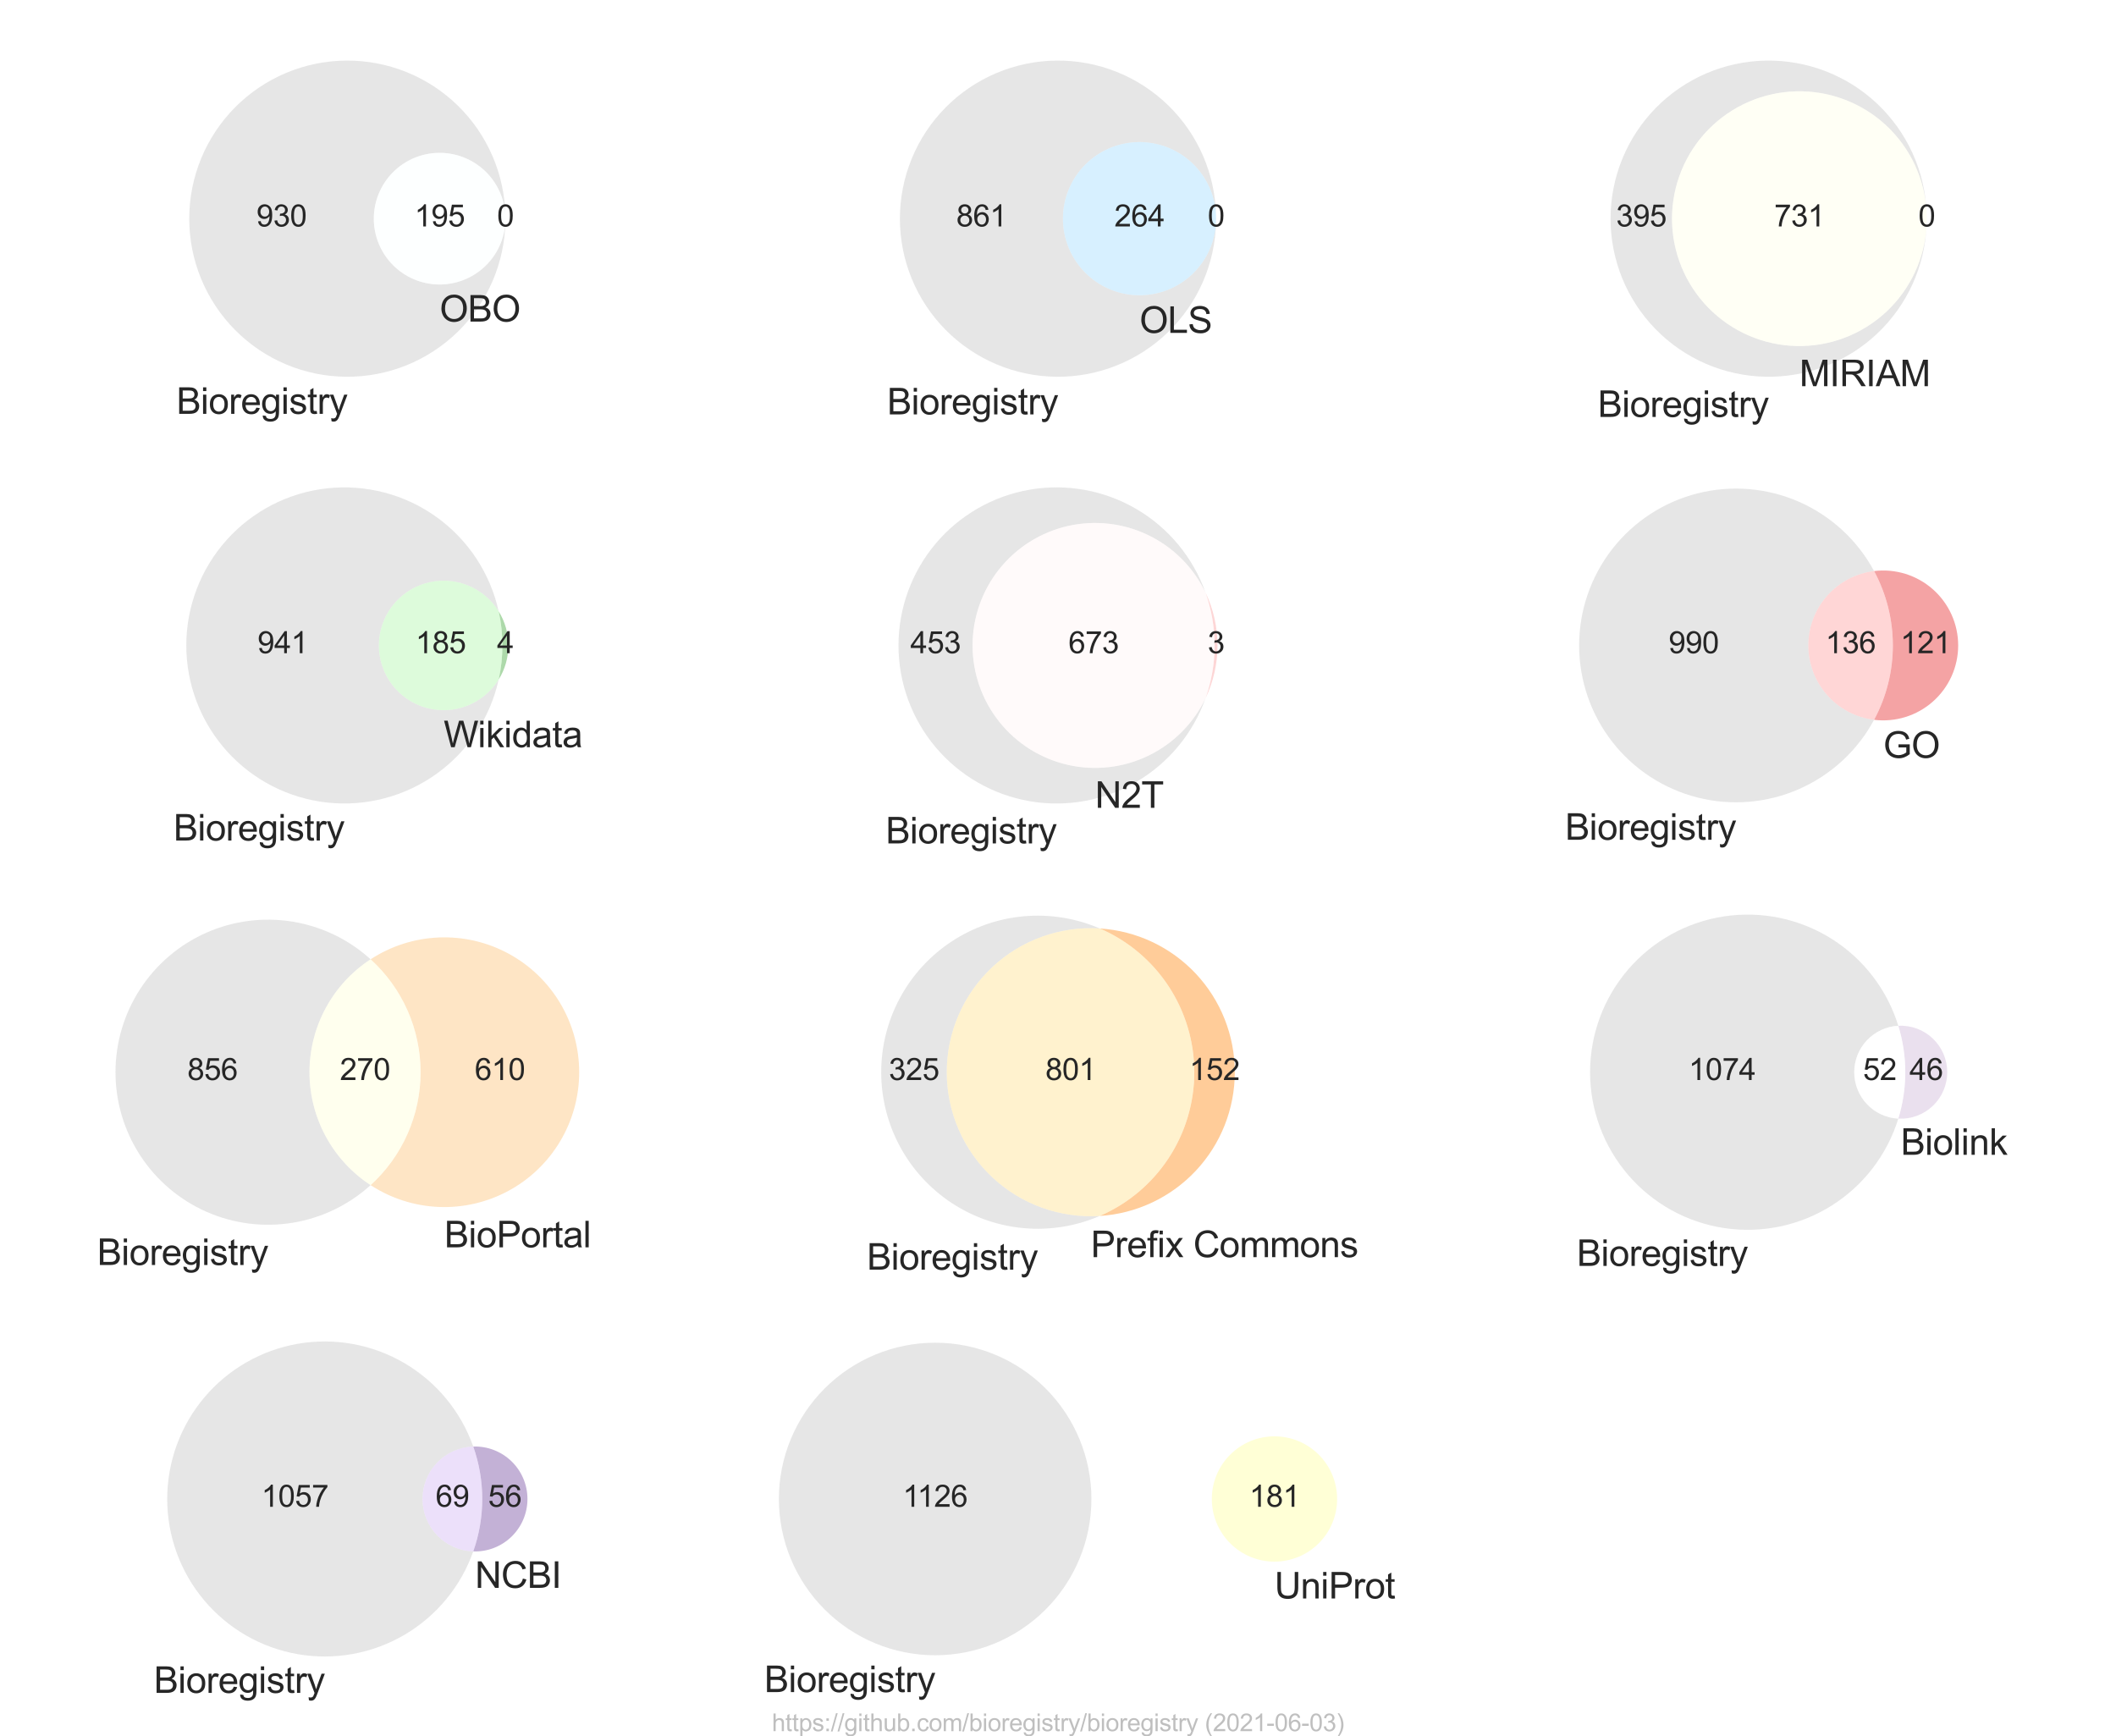 <?xml version="1.0" encoding="utf-8" standalone="no"?>
<!DOCTYPE svg PUBLIC "-//W3C//DTD SVG 1.1//EN"
  "http://www.w3.org/Graphics/SVG/1.1/DTD/svg11.dtd">
<svg height="576pt" version="1.1" viewBox="0 0 702 576" width="702pt" xmlns="http://www.w3.org/2000/svg" xmlns:xlink="http://www.w3.org/1999/xlink">
 <defs>
  <style type="text/css">*{stroke-linecap:butt;stroke-linejoin:round;}</style>
 </defs>
 <g id="figure_1">
  <g id="patch_1">
   <path d="M 0 576 
L 702 576 
L 702 0 
L 0 0 
z
" style="fill:#ffffff;"/>
  </g>
  <g id="axes_1">
   <g id="patch_2">
    <path clip-path="url(#pcfd94a80b2)" d="M 167.67 73.377 
C 167.562 76.207 166.904 78.99 165.733 81.569 
C 164.563 84.148 162.901 86.475 160.842 88.419 
C 158.783 90.364 156.364 91.889 153.723 92.911 
C 151.081 93.932 148.265 94.429 145.433 94.375 
C 142.602 94.321 139.807 93.716 137.206 92.595 
C 134.605 91.474 132.247 89.857 130.263 87.835 
C 128.28 85.814 126.709 83.425 125.637 80.803 
C 124.566 78.181 124.015 75.376 124.015 72.543 
C 124.015 69.711 124.566 66.906 125.637 64.284 
C 126.709 61.662 128.28 59.273 130.263 57.251 
C 132.247 55.23 134.605 53.613 137.206 52.492 
C 139.807 51.37 142.602 50.766 145.433 50.712 
C 148.265 50.658 151.081 51.155 153.723 52.176 
C 156.364 53.197 158.783 54.723 160.842 56.667 
C 162.901 58.612 164.563 60.939 165.733 63.518 
C 166.904 66.097 167.562 68.879 167.67 71.71 
C 167.561 64.858 166.11 58.094 163.4 51.801 
C 160.69 45.507 156.773 39.805 151.87 35.018 
C 146.968 30.231 141.174 26.451 134.818 23.891 
C 128.461 21.332 121.664 20.043 114.812 20.098 
C 107.96 20.152 101.185 21.549 94.87 24.209 
C 88.555 26.869 82.822 30.741 77.996 35.605 
C 73.17 40.47 69.344 46.233 66.734 52.569 
C 64.125 58.905 62.782 65.691 62.782 72.543 
C 62.782 79.396 64.125 86.182 66.734 92.518 
C 69.344 98.854 73.17 104.617 77.996 109.482 
C 82.822 114.346 88.555 118.218 94.87 120.878 
C 101.185 123.538 107.96 124.935 114.812 124.989 
C 121.664 125.044 128.461 123.755 134.818 121.196 
C 141.174 118.636 146.968 114.856 151.87 110.069 
C 156.773 105.282 160.69 99.58 163.4 93.286 
C 166.11 86.993 167.561 80.229 167.67 73.377 
" style="fill:#c0c0c0;opacity:0.4;"/>
   </g>
   <g id="patch_3">
    <path clip-path="url(#pcfd94a80b2)" d="M 167.67 71.71 
C 167.674 71.988 167.677 72.266 167.677 72.543 
C 167.677 72.821 167.674 73.099 167.67 73.377 
C 167.681 73.099 167.686 72.821 167.686 72.543 
C 167.686 72.265 167.681 71.987 167.67 71.71 
" style="fill:#a6cee3;opacity:0.4;"/>
   </g>
   <g id="patch_4">
    <path clip-path="url(#pcfd94a80b2)" d="M 167.67 73.377 
C 167.674 73.099 167.677 72.821 167.677 72.543 
C 167.677 72.266 167.674 71.988 167.67 71.71 
C 167.562 68.879 166.904 66.097 165.733 63.518 
C 164.563 60.939 162.901 58.612 160.842 56.667 
C 158.783 54.723 156.364 53.197 153.723 52.176 
C 151.081 51.155 148.265 50.658 145.433 50.712 
C 142.602 50.766 139.807 51.37 137.206 52.492 
C 134.605 53.613 132.247 55.23 130.263 57.251 
C 128.28 59.273 126.709 61.662 125.637 64.284 
C 124.566 66.906 124.015 69.711 124.015 72.543 
C 124.015 75.376 124.566 78.181 125.637 80.803 
C 126.709 83.425 128.28 85.814 130.263 87.835 
C 132.247 89.857 134.605 91.474 137.206 92.595 
C 139.807 93.716 142.602 94.321 145.433 94.375 
C 148.265 94.429 151.081 93.932 153.723 92.911 
C 156.364 91.889 158.783 90.364 160.842 88.419 
C 162.901 86.475 164.563 84.148 165.733 81.569 
C 166.904 78.99 167.562 76.207 167.67 73.377 
" style="fill:#fbffff;opacity:0.4;"/>
   </g>
   <g id="text_1">
    <!-- 930 -->
    <g style="fill:#262626;" transform="translate(85.057 75.129)scale(0.1 -0.1)">
     <defs>
      <path d="M 350 1059 
L 891 1109 
Q 959 728 1153 556 
Q 1347 384 1650 384 
Q 1909 384 2104 503 
Q 2300 622 2425 820 
Q 2550 1019 2634 1356 
Q 2719 1694 2719 2044 
Q 2719 2081 2716 2156 
Q 2547 1888 2255 1720 
Q 1963 1553 1622 1553 
Q 1053 1553 659 1965 
Q 266 2378 266 3053 
Q 266 3750 677 4175 
Q 1088 4600 1706 4600 
Q 2153 4600 2523 4359 
Q 2894 4119 3086 3673 
Q 3278 3228 3278 2384 
Q 3278 1506 3087 986 
Q 2897 466 2520 194 
Q 2144 -78 1638 -78 
Q 1100 -78 759 220 
Q 419 519 350 1059 
z
M 2653 3081 
Q 2653 3566 2395 3850 
Q 2138 4134 1775 4134 
Q 1400 4134 1122 3828 
Q 844 3522 844 3034 
Q 844 2597 1108 2323 
Q 1372 2050 1759 2050 
Q 2150 2050 2401 2323 
Q 2653 2597 2653 3081 
z
" id="ArialMT-39" transform="scale(0.016)"/>
      <path d="M 269 1209 
L 831 1284 
Q 928 806 1161 595 
Q 1394 384 1728 384 
Q 2125 384 2398 659 
Q 2672 934 2672 1341 
Q 2672 1728 2419 1979 
Q 2166 2231 1775 2231 
Q 1616 2231 1378 2169 
L 1441 2663 
Q 1497 2656 1531 2656 
Q 1891 2656 2178 2843 
Q 2466 3031 2466 3422 
Q 2466 3731 2256 3934 
Q 2047 4138 1716 4138 
Q 1388 4138 1169 3931 
Q 950 3725 888 3313 
L 325 3413 
Q 428 3978 793 4289 
Q 1159 4600 1703 4600 
Q 2078 4600 2393 4439 
Q 2709 4278 2876 4000 
Q 3044 3722 3044 3409 
Q 3044 3113 2884 2869 
Q 2725 2625 2413 2481 
Q 2819 2388 3044 2092 
Q 3269 1797 3269 1353 
Q 3269 753 2831 336 
Q 2394 -81 1725 -81 
Q 1122 -81 723 278 
Q 325 638 269 1209 
z
" id="ArialMT-33" transform="scale(0.016)"/>
      <path d="M 266 2259 
Q 266 3072 433 3567 
Q 600 4063 929 4331 
Q 1259 4600 1759 4600 
Q 2128 4600 2406 4451 
Q 2684 4303 2865 4023 
Q 3047 3744 3150 3342 
Q 3253 2941 3253 2259 
Q 3253 1453 3087 958 
Q 2922 463 2592 192 
Q 2263 -78 1759 -78 
Q 1097 -78 719 397 
Q 266 969 266 2259 
z
M 844 2259 
Q 844 1131 1108 757 
Q 1372 384 1759 384 
Q 2147 384 2411 759 
Q 2675 1134 2675 2259 
Q 2675 3391 2411 3762 
Q 2147 4134 1753 4134 
Q 1366 4134 1134 3806 
Q 844 3388 844 2259 
z
" id="ArialMT-30" transform="scale(0.016)"/>
     </defs>
     <use xlink:href="#ArialMT-39"/>
     <use x="55.615" xlink:href="#ArialMT-33"/>
     <use x="111.23" xlink:href="#ArialMT-30"/>
    </g>
   </g>
   <g id="text_2">
    <!-- 0 -->
    <g style="fill:#262626;" transform="translate(164.901 75.129)scale(0.1 -0.1)">
     <use xlink:href="#ArialMT-30"/>
    </g>
   </g>
   <g id="text_3">
    <!-- 195 -->
    <g style="fill:#262626;" transform="translate(137.504 75.129)scale(0.1 -0.1)">
     <defs>
      <path d="M 2384 0 
L 1822 0 
L 1822 3584 
Q 1619 3391 1289 3197 
Q 959 3003 697 2906 
L 697 3450 
Q 1169 3672 1522 3987 
Q 1875 4303 2022 4600 
L 2384 4600 
L 2384 0 
z
" id="ArialMT-31" transform="scale(0.016)"/>
      <path d="M 266 1200 
L 856 1250 
Q 922 819 1161 601 
Q 1400 384 1738 384 
Q 2144 384 2425 690 
Q 2706 997 2706 1503 
Q 2706 1984 2436 2262 
Q 2166 2541 1728 2541 
Q 1456 2541 1237 2417 
Q 1019 2294 894 2097 
L 366 2166 
L 809 4519 
L 3088 4519 
L 3088 3981 
L 1259 3981 
L 1013 2750 
Q 1425 3038 1878 3038 
Q 2478 3038 2890 2622 
Q 3303 2206 3303 1553 
Q 3303 931 2941 478 
Q 2500 -78 1738 -78 
Q 1113 -78 717 272 
Q 322 622 266 1200 
z
" id="ArialMT-35" transform="scale(0.016)"/>
     </defs>
     <use xlink:href="#ArialMT-31"/>
     <use x="55.615" xlink:href="#ArialMT-39"/>
     <use x="111.23" xlink:href="#ArialMT-35"/>
    </g>
   </g>
   <g id="text_4">
    <!-- Bioregistry -->
    <g style="fill:#262626;" transform="translate(58.548 137.294)scale(0.12 -0.12)">
     <defs>
      <path d="M 469 0 
L 469 4581 
L 2188 4581 
Q 2713 4581 3030 4442 
Q 3347 4303 3526 4014 
Q 3706 3725 3706 3409 
Q 3706 3116 3547 2856 
Q 3388 2597 3066 2438 
Q 3481 2316 3704 2022 
Q 3928 1728 3928 1328 
Q 3928 1006 3792 729 
Q 3656 453 3456 303 
Q 3256 153 2954 76 
Q 2653 0 2216 0 
L 469 0 
z
M 1075 2656 
L 2066 2656 
Q 2469 2656 2644 2709 
Q 2875 2778 2992 2937 
Q 3109 3097 3109 3338 
Q 3109 3566 3000 3739 
Q 2891 3913 2687 3977 
Q 2484 4041 1991 4041 
L 1075 4041 
L 1075 2656 
z
M 1075 541 
L 2216 541 
Q 2509 541 2628 563 
Q 2838 600 2978 687 
Q 3119 775 3209 942 
Q 3300 1109 3300 1328 
Q 3300 1584 3169 1773 
Q 3038 1963 2805 2039 
Q 2572 2116 2134 2116 
L 1075 2116 
L 1075 541 
z
" id="ArialMT-42" transform="scale(0.016)"/>
      <path d="M 425 3934 
L 425 4581 
L 988 4581 
L 988 3934 
L 425 3934 
z
M 425 0 
L 425 3319 
L 988 3319 
L 988 0 
L 425 0 
z
" id="ArialMT-69" transform="scale(0.016)"/>
      <path d="M 213 1659 
Q 213 2581 725 3025 
Q 1153 3394 1769 3394 
Q 2453 3394 2887 2945 
Q 3322 2497 3322 1706 
Q 3322 1066 3130 698 
Q 2938 331 2570 128 
Q 2203 -75 1769 -75 
Q 1072 -75 642 372 
Q 213 819 213 1659 
z
M 791 1659 
Q 791 1022 1069 705 
Q 1347 388 1769 388 
Q 2188 388 2466 706 
Q 2744 1025 2744 1678 
Q 2744 2294 2464 2611 
Q 2184 2928 1769 2928 
Q 1347 2928 1069 2612 
Q 791 2297 791 1659 
z
" id="ArialMT-6f" transform="scale(0.016)"/>
      <path d="M 416 0 
L 416 3319 
L 922 3319 
L 922 2816 
Q 1116 3169 1280 3281 
Q 1444 3394 1641 3394 
Q 1925 3394 2219 3213 
L 2025 2691 
Q 1819 2813 1613 2813 
Q 1428 2813 1281 2702 
Q 1134 2591 1072 2394 
Q 978 2094 978 1738 
L 978 0 
L 416 0 
z
" id="ArialMT-72" transform="scale(0.016)"/>
      <path d="M 2694 1069 
L 3275 997 
Q 3138 488 2766 206 
Q 2394 -75 1816 -75 
Q 1088 -75 661 373 
Q 234 822 234 1631 
Q 234 2469 665 2931 
Q 1097 3394 1784 3394 
Q 2450 3394 2872 2941 
Q 3294 2488 3294 1666 
Q 3294 1616 3291 1516 
L 816 1516 
Q 847 969 1125 678 
Q 1403 388 1819 388 
Q 2128 388 2347 550 
Q 2566 713 2694 1069 
z
M 847 1978 
L 2700 1978 
Q 2663 2397 2488 2606 
Q 2219 2931 1791 2931 
Q 1403 2931 1139 2672 
Q 875 2413 847 1978 
z
" id="ArialMT-65" transform="scale(0.016)"/>
      <path d="M 319 -275 
L 866 -356 
Q 900 -609 1056 -725 
Q 1266 -881 1628 -881 
Q 2019 -881 2231 -725 
Q 2444 -569 2519 -288 
Q 2563 -116 2559 434 
Q 2191 0 1641 0 
Q 956 0 581 494 
Q 206 988 206 1678 
Q 206 2153 378 2554 
Q 550 2956 876 3175 
Q 1203 3394 1644 3394 
Q 2231 3394 2613 2919 
L 2613 3319 
L 3131 3319 
L 3131 450 
Q 3131 -325 2973 -648 
Q 2816 -972 2473 -1159 
Q 2131 -1347 1631 -1347 
Q 1038 -1347 672 -1080 
Q 306 -813 319 -275 
z
M 784 1719 
Q 784 1066 1043 766 
Q 1303 466 1694 466 
Q 2081 466 2343 764 
Q 2606 1063 2606 1700 
Q 2606 2309 2336 2618 
Q 2066 2928 1684 2928 
Q 1309 2928 1046 2623 
Q 784 2319 784 1719 
z
" id="ArialMT-67" transform="scale(0.016)"/>
      <path d="M 197 991 
L 753 1078 
Q 800 744 1014 566 
Q 1228 388 1613 388 
Q 2000 388 2187 545 
Q 2375 703 2375 916 
Q 2375 1106 2209 1216 
Q 2094 1291 1634 1406 
Q 1016 1563 777 1677 
Q 538 1791 414 1992 
Q 291 2194 291 2438 
Q 291 2659 392 2848 
Q 494 3038 669 3163 
Q 800 3259 1026 3326 
Q 1253 3394 1513 3394 
Q 1903 3394 2198 3281 
Q 2494 3169 2634 2976 
Q 2775 2784 2828 2463 
L 2278 2388 
Q 2241 2644 2061 2787 
Q 1881 2931 1553 2931 
Q 1166 2931 1000 2803 
Q 834 2675 834 2503 
Q 834 2394 903 2306 
Q 972 2216 1119 2156 
Q 1203 2125 1616 2013 
Q 2213 1853 2448 1751 
Q 2684 1650 2818 1456 
Q 2953 1263 2953 975 
Q 2953 694 2789 445 
Q 2625 197 2315 61 
Q 2006 -75 1616 -75 
Q 969 -75 630 194 
Q 291 463 197 991 
z
" id="ArialMT-73" transform="scale(0.016)"/>
      <path d="M 1650 503 
L 1731 6 
Q 1494 -44 1306 -44 
Q 1000 -44 831 53 
Q 663 150 594 308 
Q 525 466 525 972 
L 525 2881 
L 113 2881 
L 113 3319 
L 525 3319 
L 525 4141 
L 1084 4478 
L 1084 3319 
L 1650 3319 
L 1650 2881 
L 1084 2881 
L 1084 941 
Q 1084 700 1114 631 
Q 1144 563 1211 522 
Q 1278 481 1403 481 
Q 1497 481 1650 503 
z
" id="ArialMT-74" transform="scale(0.016)"/>
      <path d="M 397 -1278 
L 334 -750 
Q 519 -800 656 -800 
Q 844 -800 956 -737 
Q 1069 -675 1141 -563 
Q 1194 -478 1313 -144 
Q 1328 -97 1363 -6 
L 103 3319 
L 709 3319 
L 1400 1397 
Q 1534 1031 1641 628 
Q 1738 1016 1872 1384 
L 2581 3319 
L 3144 3319 
L 1881 -56 
Q 1678 -603 1566 -809 
Q 1416 -1088 1222 -1217 
Q 1028 -1347 759 -1347 
Q 597 -1347 397 -1278 
z
" id="ArialMT-79" transform="scale(0.016)"/>
     </defs>
     <use xlink:href="#ArialMT-42"/>
     <use x="66.699" xlink:href="#ArialMT-69"/>
     <use x="88.916" xlink:href="#ArialMT-6f"/>
     <use x="144.531" xlink:href="#ArialMT-72"/>
     <use x="177.832" xlink:href="#ArialMT-65"/>
     <use x="233.447" xlink:href="#ArialMT-67"/>
     <use x="289.062" xlink:href="#ArialMT-69"/>
     <use x="311.279" xlink:href="#ArialMT-73"/>
     <use x="361.279" xlink:href="#ArialMT-74"/>
     <use x="389.062" xlink:href="#ArialMT-72"/>
     <use x="422.363" xlink:href="#ArialMT-79"/>
    </g>
   </g>
   <g id="text_5">
    <!-- OBO -->
    <g style="fill:#262626;" transform="translate(145.85 106.683)scale(0.12 -0.12)">
     <defs>
      <path d="M 309 2231 
Q 309 3372 921 4017 
Q 1534 4663 2503 4663 
Q 3138 4663 3647 4359 
Q 4156 4056 4423 3514 
Q 4691 2972 4691 2284 
Q 4691 1588 4409 1038 
Q 4128 488 3612 205 
Q 3097 -78 2500 -78 
Q 1853 -78 1343 234 
Q 834 547 571 1087 
Q 309 1628 309 2231 
z
M 934 2222 
Q 934 1394 1379 917 
Q 1825 441 2497 441 
Q 3181 441 3623 922 
Q 4066 1403 4066 2288 
Q 4066 2847 3877 3264 
Q 3688 3681 3323 3911 
Q 2959 4141 2506 4141 
Q 1863 4141 1398 3698 
Q 934 3256 934 2222 
z
" id="ArialMT-4f" transform="scale(0.016)"/>
     </defs>
     <use xlink:href="#ArialMT-4f"/>
     <use x="77.783" xlink:href="#ArialMT-42"/>
     <use x="144.482" xlink:href="#ArialMT-4f"/>
    </g>
   </g>
  </g>
  <g id="axes_2">
   <g id="patch_5">
    <path clip-path="url(#p69be4fb8a0)" d="M 403.434 73.5 
C 403.31 76.794 402.546 80.032 401.185 83.034 
C 399.824 86.036 397.891 88.745 395.496 91.009 
C 393.1 93.273 390.287 95.049 387.213 96.239 
C 384.139 97.428 380.862 98.008 377.567 97.946 
C 374.271 97.884 371.019 97.181 367.992 95.877 
C 364.965 94.572 362.22 92.691 359.912 90.339 
C 357.603 87.986 355.774 85.207 354.527 82.156 
C 353.28 79.104 352.638 75.84 352.638 72.543 
C 352.638 69.247 353.28 65.982 354.527 62.931 
C 355.774 59.88 357.603 57.101 359.912 54.748 
C 362.22 52.396 364.965 50.515 367.992 49.21 
C 371.019 47.906 374.271 47.203 377.567 47.141 
C 380.862 47.079 384.139 47.659 387.213 48.848 
C 390.287 50.038 393.1 51.814 395.496 54.078 
C 397.891 56.342 399.824 59.05 401.185 62.052 
C 402.546 65.054 403.31 68.293 403.434 71.587 
C 403.309 64.741 401.845 57.985 399.124 51.702 
C 396.403 45.418 392.478 39.728 387.57 34.954 
C 382.663 30.179 376.868 26.411 370.512 23.863 
C 364.157 21.315 357.364 20.036 350.517 20.098 
C 343.67 20.161 336.901 21.563 330.594 24.227 
C 324.286 26.89 318.56 30.763 313.741 35.627 
C 308.921 40.491 305.1 46.251 302.495 52.583 
C 299.889 58.915 298.548 65.696 298.548 72.543 
C 298.548 79.391 299.889 86.172 302.495 92.504 
C 305.1 98.835 308.921 104.596 313.741 109.46 
C 318.56 114.323 324.286 118.197 330.594 120.86 
C 336.901 123.524 343.67 124.926 350.517 124.989 
C 357.364 125.051 364.157 123.772 370.512 121.224 
C 376.868 118.676 382.663 114.908 387.57 110.133 
C 392.478 105.358 396.403 99.668 399.124 93.385 
C 401.845 87.102 403.309 80.346 403.434 73.5 
" style="fill:#c0c0c0;opacity:0.4;"/>
   </g>
   <g id="patch_6">
    <path clip-path="url(#p69be4fb8a0)" d="M 403.434 71.587 
C 403.44 71.905 403.443 72.224 403.443 72.543 
C 403.443 72.862 403.44 73.181 403.434 73.5 
C 403.446 73.182 403.452 72.862 403.452 72.543 
C 403.452 72.224 403.446 71.905 403.434 71.587 
" style="fill:#1f78b4;opacity:0.4;"/>
   </g>
   <g id="patch_7">
    <path clip-path="url(#p69be4fb8a0)" d="M 403.434 73.5 
C 403.44 73.181 403.443 72.862 403.443 72.543 
C 403.443 72.224 403.44 71.905 403.434 71.587 
C 403.31 68.293 402.546 65.054 401.185 62.052 
C 399.824 59.05 397.891 56.342 395.496 54.078 
C 393.1 51.814 390.287 50.038 387.213 48.848 
C 384.139 47.659 380.862 47.079 377.567 47.141 
C 374.271 47.203 371.019 47.906 367.992 49.21 
C 364.965 50.515 362.22 52.396 359.912 54.748 
C 357.603 57.101 355.774 59.88 354.527 62.931 
C 353.28 65.982 352.638 69.247 352.638 72.543 
C 352.638 75.84 353.28 79.104 354.527 82.156 
C 355.774 85.207 357.603 87.986 359.912 90.339 
C 362.22 92.691 364.965 94.572 367.992 95.877 
C 371.019 97.181 374.271 97.884 377.567 97.946 
C 380.862 98.008 384.139 97.428 387.213 96.239 
C 390.287 95.049 393.1 93.273 395.496 91.009 
C 397.891 88.745 399.824 86.036 401.185 83.034 
C 402.546 80.032 403.31 76.794 403.434 73.5 
" style="fill:#9cdaff;opacity:0.4;"/>
   </g>
   <g id="text_6">
    <!-- 861 -->
    <g style="fill:#262626;" transform="translate(317.252 75.129)scale(0.1 -0.1)">
     <defs>
      <path d="M 1131 2484 
Q 781 2613 612 2850 
Q 444 3088 444 3419 
Q 444 3919 803 4259 
Q 1163 4600 1759 4600 
Q 2359 4600 2725 4251 
Q 3091 3903 3091 3403 
Q 3091 3084 2923 2848 
Q 2756 2613 2416 2484 
Q 2838 2347 3058 2040 
Q 3278 1734 3278 1309 
Q 3278 722 2862 322 
Q 2447 -78 1769 -78 
Q 1091 -78 675 323 
Q 259 725 259 1325 
Q 259 1772 486 2073 
Q 713 2375 1131 2484 
z
M 1019 3438 
Q 1019 3113 1228 2906 
Q 1438 2700 1772 2700 
Q 2097 2700 2305 2904 
Q 2513 3109 2513 3406 
Q 2513 3716 2298 3927 
Q 2084 4138 1766 4138 
Q 1444 4138 1231 3931 
Q 1019 3725 1019 3438 
z
M 838 1322 
Q 838 1081 952 856 
Q 1066 631 1291 507 
Q 1516 384 1775 384 
Q 2178 384 2440 643 
Q 2703 903 2703 1303 
Q 2703 1709 2433 1975 
Q 2163 2241 1756 2241 
Q 1359 2241 1098 1978 
Q 838 1716 838 1322 
z
" id="ArialMT-38" transform="scale(0.016)"/>
      <path d="M 3184 3459 
L 2625 3416 
Q 2550 3747 2413 3897 
Q 2184 4138 1850 4138 
Q 1581 4138 1378 3988 
Q 1113 3794 959 3422 
Q 806 3050 800 2363 
Q 1003 2672 1297 2822 
Q 1591 2972 1913 2972 
Q 2475 2972 2870 2558 
Q 3266 2144 3266 1488 
Q 3266 1056 3080 686 
Q 2894 316 2569 119 
Q 2244 -78 1831 -78 
Q 1128 -78 684 439 
Q 241 956 241 2144 
Q 241 3472 731 4075 
Q 1159 4600 1884 4600 
Q 2425 4600 2770 4297 
Q 3116 3994 3184 3459 
z
M 888 1484 
Q 888 1194 1011 928 
Q 1134 663 1356 523 
Q 1578 384 1822 384 
Q 2178 384 2434 671 
Q 2691 959 2691 1453 
Q 2691 1928 2437 2201 
Q 2184 2475 1800 2475 
Q 1419 2475 1153 2201 
Q 888 1928 888 1484 
z
" id="ArialMT-36" transform="scale(0.016)"/>
     </defs>
     <use xlink:href="#ArialMT-38"/>
     <use x="55.615" xlink:href="#ArialMT-36"/>
     <use x="111.23" xlink:href="#ArialMT-31"/>
    </g>
   </g>
   <g id="text_7">
    <!-- 0 -->
    <g style="fill:#262626;" transform="translate(400.667 75.129)scale(0.1 -0.1)">
     <use xlink:href="#ArialMT-30"/>
    </g>
   </g>
   <g id="text_8">
    <!-- 264 -->
    <g style="fill:#262626;" transform="translate(369.699 75.129)scale(0.1 -0.1)">
     <defs>
      <path d="M 3222 541 
L 3222 0 
L 194 0 
Q 188 203 259 391 
Q 375 700 629 1000 
Q 884 1300 1366 1694 
Q 2113 2306 2375 2664 
Q 2638 3022 2638 3341 
Q 2638 3675 2398 3904 
Q 2159 4134 1775 4134 
Q 1369 4134 1125 3890 
Q 881 3647 878 3216 
L 300 3275 
Q 359 3922 746 4261 
Q 1134 4600 1788 4600 
Q 2447 4600 2831 4234 
Q 3216 3869 3216 3328 
Q 3216 3053 3103 2787 
Q 2991 2522 2730 2228 
Q 2469 1934 1863 1422 
Q 1356 997 1212 845 
Q 1069 694 975 541 
L 3222 541 
z
" id="ArialMT-32" transform="scale(0.016)"/>
      <path d="M 2069 0 
L 2069 1097 
L 81 1097 
L 81 1613 
L 2172 4581 
L 2631 4581 
L 2631 1613 
L 3250 1613 
L 3250 1097 
L 2631 1097 
L 2631 0 
L 2069 0 
z
M 2069 1613 
L 2069 3678 
L 634 1613 
L 2069 1613 
z
" id="ArialMT-34" transform="scale(0.016)"/>
     </defs>
     <use xlink:href="#ArialMT-32"/>
     <use x="55.615" xlink:href="#ArialMT-36"/>
     <use x="111.23" xlink:href="#ArialMT-34"/>
    </g>
   </g>
   <g id="text_9">
    <!-- Bioregistry -->
    <g style="fill:#262626;" transform="translate(294.314 137.473)scale(0.12 -0.12)">
     <use xlink:href="#ArialMT-42"/>
     <use x="66.699" xlink:href="#ArialMT-69"/>
     <use x="88.916" xlink:href="#ArialMT-6f"/>
     <use x="144.531" xlink:href="#ArialMT-72"/>
     <use x="177.832" xlink:href="#ArialMT-65"/>
     <use x="233.447" xlink:href="#ArialMT-67"/>
     <use x="289.062" xlink:href="#ArialMT-69"/>
     <use x="311.279" xlink:href="#ArialMT-73"/>
     <use x="361.279" xlink:href="#ArialMT-74"/>
     <use x="389.062" xlink:href="#ArialMT-72"/>
     <use x="422.363" xlink:href="#ArialMT-79"/>
    </g>
   </g>
   <g id="text_10">
    <!-- OLS -->
    <g style="fill:#262626;" transform="translate(378.045 110.432)scale(0.12 -0.12)">
     <defs>
      <path d="M 469 0 
L 469 4581 
L 1075 4581 
L 1075 541 
L 3331 541 
L 3331 0 
L 469 0 
z
" id="ArialMT-4c" transform="scale(0.016)"/>
      <path d="M 288 1472 
L 859 1522 
Q 900 1178 1048 958 
Q 1197 738 1509 602 
Q 1822 466 2213 466 
Q 2559 466 2825 569 
Q 3091 672 3220 851 
Q 3350 1031 3350 1244 
Q 3350 1459 3225 1620 
Q 3100 1781 2813 1891 
Q 2628 1963 1997 2114 
Q 1366 2266 1113 2400 
Q 784 2572 623 2826 
Q 463 3081 463 3397 
Q 463 3744 659 4045 
Q 856 4347 1234 4503 
Q 1613 4659 2075 4659 
Q 2584 4659 2973 4495 
Q 3363 4331 3572 4012 
Q 3781 3694 3797 3291 
L 3216 3247 
Q 3169 3681 2898 3903 
Q 2628 4125 2100 4125 
Q 1550 4125 1298 3923 
Q 1047 3722 1047 3438 
Q 1047 3191 1225 3031 
Q 1400 2872 2139 2705 
Q 2878 2538 3153 2413 
Q 3553 2228 3743 1945 
Q 3934 1663 3934 1294 
Q 3934 928 3725 604 
Q 3516 281 3123 101 
Q 2731 -78 2241 -78 
Q 1619 -78 1198 103 
Q 778 284 539 648 
Q 300 1013 288 1472 
z
" id="ArialMT-53" transform="scale(0.016)"/>
     </defs>
     <use xlink:href="#ArialMT-4f"/>
     <use x="77.783" xlink:href="#ArialMT-4c"/>
     <use x="133.398" xlink:href="#ArialMT-53"/>
    </g>
   </g>
  </g>
  <g id="axes_3">
   <g id="patch_8">
    <path clip-path="url(#p1067df355c)" d="M 639.17 74.553 
C 638.91 80.012 637.594 85.368 635.295 90.326 
C 632.995 95.283 629.756 99.748 625.756 103.472 
C 621.756 107.195 617.072 110.108 611.964 112.049 
C 606.855 113.989 601.418 114.92 595.955 114.79 
C 590.491 114.66 585.105 113.471 580.094 111.29 
C 575.084 109.109 570.543 105.977 566.725 102.067 
C 562.907 98.157 559.884 93.544 557.823 88.483 
C 555.761 83.421 554.701 78.008 554.701 72.543 
C 554.701 67.079 555.761 61.665 557.823 56.604 
C 559.884 51.543 562.907 46.93 566.725 43.02 
C 570.543 39.11 575.084 35.977 580.094 33.796 
C 585.105 31.615 590.491 30.427 595.955 30.297 
C 601.418 30.167 606.855 31.098 611.964 33.038 
C 617.072 34.978 621.756 37.891 625.756 41.615 
C 629.756 45.339 632.995 49.804 635.295 54.761 
C 637.594 59.719 638.91 65.075 639.17 70.534 
C 638.91 63.736 637.329 57.053 634.516 50.859 
C 631.704 44.665 627.713 39.077 622.766 34.407 
C 617.82 29.737 612.011 26.074 605.666 23.622 
C 599.32 21.17 592.558 19.975 585.757 20.106 
C 578.955 20.236 572.243 21.688 565.996 24.382 
C 559.75 27.075 554.086 30.958 549.322 35.815 
C 544.558 40.671 540.784 46.408 538.211 52.705 
C 535.638 59.002 534.314 65.741 534.314 72.543 
C 534.314 79.346 535.638 86.084 538.211 92.382 
C 540.784 98.679 544.558 104.416 549.322 109.272 
C 554.086 114.128 559.75 118.012 565.996 120.705 
C 572.243 123.398 578.955 124.851 585.757 124.981 
C 592.558 125.112 599.32 123.917 605.666 121.465 
C 612.011 119.013 617.82 115.35 622.766 110.68 
C 627.713 106.01 631.704 100.422 634.516 94.228 
C 637.329 88.033 638.91 81.351 639.17 74.553 
" style="fill:#c0c0c0;opacity:0.4;"/>
   </g>
   <g id="patch_9">
    <path clip-path="url(#p1067df355c)" d="M 639.17 70.534 
C 639.196 71.203 639.209 71.873 639.209 72.543 
C 639.209 73.214 639.196 73.884 639.17 74.553 
C 639.202 73.884 639.218 73.214 639.218 72.543 
C 639.218 71.873 639.202 71.203 639.17 70.534 
" style="fill:#b2df8a;opacity:0.4;"/>
   </g>
   <g id="patch_10">
    <path clip-path="url(#p1067df355c)" d="M 639.17 74.553 
C 639.196 73.884 639.209 73.214 639.209 72.543 
C 639.209 71.873 639.196 71.203 639.17 70.534 
C 638.91 65.075 637.594 59.719 635.295 54.761 
C 632.995 49.804 629.756 45.339 625.756 41.615 
C 621.756 37.891 617.072 34.978 611.964 33.038 
C 606.855 31.098 601.418 30.167 595.955 30.297 
C 590.491 30.427 585.105 31.615 580.094 33.796 
C 575.084 35.977 570.543 39.11 566.725 43.02 
C 562.907 46.93 559.884 51.543 557.823 56.604 
C 555.761 61.665 554.701 67.079 554.701 72.543 
C 554.701 78.008 555.761 83.421 557.823 88.483 
C 559.884 93.544 562.907 98.157 566.725 102.067 
C 570.543 105.977 575.084 109.109 580.094 111.29 
C 585.105 113.471 590.491 114.66 595.955 114.79 
C 601.418 114.92 606.855 113.989 611.964 112.049 
C 617.072 110.108 621.756 107.195 625.756 103.472 
C 629.756 99.748 632.995 95.283 635.295 90.326 
C 637.594 85.368 638.91 80.012 639.17 74.553 
" style="fill:#ffffe7;opacity:0.4;"/>
   </g>
   <g id="text_11">
    <!-- 395 -->
    <g style="fill:#262626;" transform="translate(536.166 75.129)scale(0.1 -0.1)">
     <use xlink:href="#ArialMT-33"/>
     <use x="55.615" xlink:href="#ArialMT-39"/>
     <use x="111.23" xlink:href="#ArialMT-35"/>
    </g>
   </g>
   <g id="text_12">
    <!-- 0 -->
    <g style="fill:#262626;" transform="translate(636.433 75.129)scale(0.1 -0.1)">
     <use xlink:href="#ArialMT-30"/>
    </g>
   </g>
   <g id="text_13">
    <!-- 731 -->
    <g style="fill:#262626;" transform="translate(588.614 75.129)scale(0.1 -0.1)">
     <defs>
      <path d="M 303 3981 
L 303 4522 
L 3269 4522 
L 3269 4084 
Q 2831 3619 2401 2847 
Q 1972 2075 1738 1259 
Q 1569 684 1522 0 
L 944 0 
Q 953 541 1156 1306 
Q 1359 2072 1739 2783 
Q 2119 3494 2547 3981 
L 303 3981 
z
" id="ArialMT-37" transform="scale(0.016)"/>
     </defs>
     <use xlink:href="#ArialMT-37"/>
     <use x="55.615" xlink:href="#ArialMT-33"/>
     <use x="111.23" xlink:href="#ArialMT-31"/>
    </g>
   </g>
   <g id="text_14">
    <!-- Bioregistry -->
    <g style="fill:#262626;" transform="translate(530.08 138.315)scale(0.12 -0.12)">
     <use xlink:href="#ArialMT-42"/>
     <use x="66.699" xlink:href="#ArialMT-69"/>
     <use x="88.916" xlink:href="#ArialMT-6f"/>
     <use x="144.531" xlink:href="#ArialMT-72"/>
     <use x="177.832" xlink:href="#ArialMT-65"/>
     <use x="233.447" xlink:href="#ArialMT-67"/>
     <use x="289.062" xlink:href="#ArialMT-69"/>
     <use x="311.279" xlink:href="#ArialMT-73"/>
     <use x="361.279" xlink:href="#ArialMT-74"/>
     <use x="389.062" xlink:href="#ArialMT-72"/>
     <use x="422.363" xlink:href="#ArialMT-79"/>
    </g>
   </g>
   <g id="text_15">
    <!-- MIRIAM -->
    <g style="fill:#262626;" transform="translate(596.96 128.127)scale(0.12 -0.12)">
     <defs>
      <path d="M 475 0 
L 475 4581 
L 1388 4581 
L 2472 1338 
Q 2622 884 2691 659 
Q 2769 909 2934 1394 
L 4031 4581 
L 4847 4581 
L 4847 0 
L 4263 0 
L 4263 3834 
L 2931 0 
L 2384 0 
L 1059 3900 
L 1059 0 
L 475 0 
z
" id="ArialMT-4d" transform="scale(0.016)"/>
      <path d="M 597 0 
L 597 4581 
L 1203 4581 
L 1203 0 
L 597 0 
z
" id="ArialMT-49" transform="scale(0.016)"/>
      <path d="M 503 0 
L 503 4581 
L 2534 4581 
Q 3147 4581 3465 4457 
Q 3784 4334 3975 4021 
Q 4166 3709 4166 3331 
Q 4166 2844 3850 2509 
Q 3534 2175 2875 2084 
Q 3116 1969 3241 1856 
Q 3506 1613 3744 1247 
L 4541 0 
L 3778 0 
L 3172 953 
Q 2906 1366 2734 1584 
Q 2563 1803 2427 1890 
Q 2291 1978 2150 2013 
Q 2047 2034 1813 2034 
L 1109 2034 
L 1109 0 
L 503 0 
z
M 1109 2559 
L 2413 2559 
Q 2828 2559 3062 2645 
Q 3297 2731 3419 2920 
Q 3541 3109 3541 3331 
Q 3541 3656 3305 3865 
Q 3069 4075 2559 4075 
L 1109 4075 
L 1109 2559 
z
" id="ArialMT-52" transform="scale(0.016)"/>
      <path d="M -9 0 
L 1750 4581 
L 2403 4581 
L 4278 0 
L 3588 0 
L 3053 1388 
L 1138 1388 
L 634 0 
L -9 0 
z
M 1313 1881 
L 2866 1881 
L 2388 3150 
Q 2169 3728 2063 4100 
Q 1975 3659 1816 3225 
L 1313 1881 
z
" id="ArialMT-41" transform="scale(0.016)"/>
     </defs>
     <use xlink:href="#ArialMT-4d"/>
     <use x="83.301" xlink:href="#ArialMT-49"/>
     <use x="111.084" xlink:href="#ArialMT-52"/>
     <use x="183.301" xlink:href="#ArialMT-49"/>
     <use x="211.084" xlink:href="#ArialMT-41"/>
     <use x="277.783" xlink:href="#ArialMT-4d"/>
    </g>
   </g>
  </g>
  <g id="axes_4">
   <g id="patch_11">
    <path clip-path="url(#pb1a4fad9d2)" d="M 165.439 225.439 
C 164.217 227.411 162.684 229.173 160.898 230.655 
C 159.112 232.137 157.098 233.32 154.935 234.158 
C 152.771 234.996 150.485 235.478 148.167 235.585 
C 145.849 235.691 143.529 235.422 141.297 234.787 
C 139.065 234.151 136.951 233.158 135.036 231.847 
C 133.122 230.535 131.433 228.922 130.035 227.07 
C 128.636 225.218 127.547 223.152 126.81 220.952 
C 126.072 218.751 125.696 216.446 125.696 214.126 
C 125.696 211.805 126.072 209.5 126.81 207.299 
C 127.547 205.099 128.636 203.033 130.035 201.181 
C 131.433 199.329 133.122 197.716 135.036 196.404 
C 136.951 195.093 139.065 194.1 141.297 193.465 
C 143.529 192.829 145.849 192.56 148.167 192.667 
C 150.485 192.773 152.771 193.255 154.935 194.093 
C 157.098 194.931 159.112 196.114 160.898 197.596 
C 162.684 199.078 164.217 200.84 165.439 202.812 
C 164.057 196.557 161.54 190.608 158.014 185.26 
C 154.487 179.912 150.01 175.255 144.805 171.521 
C 139.599 167.787 133.753 165.038 127.557 163.411 
C 121.361 161.784 114.919 161.307 108.551 162.002 
C 102.183 162.697 95.995 164.554 90.296 167.479 
C 84.597 170.405 79.482 174.35 75.205 179.119 
C 70.928 183.888 67.561 189.401 65.272 195.384 
C 62.982 201.367 61.808 207.719 61.808 214.126 
C 61.808 220.532 62.982 226.884 65.272 232.867 
C 67.561 238.85 70.928 244.363 75.205 249.132 
C 79.482 253.901 84.597 257.847 90.296 260.772 
C 95.995 263.698 102.183 265.554 108.551 266.249 
C 114.919 266.944 121.361 266.467 127.557 264.84 
C 133.753 263.213 139.599 260.464 144.805 256.73 
C 150.01 252.996 154.487 248.339 158.014 242.991 
C 161.54 237.643 164.057 231.694 165.439 225.439 
" style="fill:#c0c0c0;opacity:0.4;"/>
   </g>
   <g id="patch_12">
    <path clip-path="url(#pb1a4fad9d2)" d="M 165.439 202.812 
C 166.26 206.527 166.675 210.321 166.675 214.126 
C 166.675 217.93 166.26 221.724 165.439 225.439 
C 167.544 222.041 168.66 218.122 168.66 214.126 
C 168.66 210.129 167.544 206.21 165.439 202.812 
" style="fill:#33a02c;opacity:0.4;"/>
   </g>
   <g id="patch_13">
    <path clip-path="url(#pb1a4fad9d2)" d="M 165.439 225.439 
C 166.26 221.724 166.675 217.93 166.675 214.126 
C 166.675 210.321 166.26 206.527 165.439 202.812 
C 164.217 200.84 162.684 199.078 160.898 197.596 
C 159.112 196.114 157.098 194.931 154.935 194.093 
C 152.771 193.255 150.485 192.773 148.167 192.667 
C 145.849 192.56 143.529 192.829 141.297 193.465 
C 139.065 194.1 136.951 195.093 135.036 196.404 
C 133.122 197.716 131.433 199.329 130.035 201.181 
C 128.636 203.033 127.547 205.099 126.81 207.299 
C 126.072 209.5 125.696 211.805 125.696 214.126 
C 125.696 216.446 126.072 218.751 126.81 220.952 
C 127.547 223.152 128.636 225.218 130.035 227.07 
C 131.433 228.922 133.122 230.535 135.036 231.847 
C 136.951 233.158 139.065 234.151 141.297 234.787 
C 143.529 235.422 145.849 235.691 148.167 235.585 
C 150.485 235.478 152.771 234.996 154.935 234.158 
C 157.098 233.32 159.112 232.137 160.898 230.655 
C 162.684 229.173 164.217 227.411 165.439 225.439 
" style="fill:#aaf6a5;opacity:0.4;"/>
   </g>
   <g id="text_16">
    <!-- 941 -->
    <g style="fill:#262626;" transform="translate(85.411 216.711)scale(0.1 -0.1)">
     <use xlink:href="#ArialMT-39"/>
     <use x="55.615" xlink:href="#ArialMT-34"/>
     <use x="111.23" xlink:href="#ArialMT-31"/>
    </g>
   </g>
   <g id="text_17">
    <!-- 4 -->
    <g style="fill:#262626;" transform="translate(164.887 216.711)scale(0.1 -0.1)">
     <use xlink:href="#ArialMT-34"/>
    </g>
   </g>
   <g id="text_18">
    <!-- 185 -->
    <g style="fill:#262626;" transform="translate(137.844 216.711)scale(0.1 -0.1)">
     <use xlink:href="#ArialMT-31"/>
     <use x="55.615" xlink:href="#ArialMT-38"/>
     <use x="111.23" xlink:href="#ArialMT-35"/>
    </g>
   </g>
   <g id="text_19">
    <!-- Bioregistry -->
    <g style="fill:#262626;" transform="translate(57.56 278.844)scale(0.12 -0.12)">
     <use xlink:href="#ArialMT-42"/>
     <use x="66.699" xlink:href="#ArialMT-69"/>
     <use x="88.916" xlink:href="#ArialMT-6f"/>
     <use x="144.531" xlink:href="#ArialMT-72"/>
     <use x="177.832" xlink:href="#ArialMT-65"/>
     <use x="233.447" xlink:href="#ArialMT-67"/>
     <use x="289.062" xlink:href="#ArialMT-69"/>
     <use x="311.279" xlink:href="#ArialMT-73"/>
     <use x="361.279" xlink:href="#ArialMT-74"/>
     <use x="389.062" xlink:href="#ArialMT-72"/>
     <use x="422.363" xlink:href="#ArialMT-79"/>
    </g>
   </g>
   <g id="text_20">
    <!-- Wikidata -->
    <g style="fill:#262626;" transform="translate(147.178 247.892)scale(0.12 -0.12)">
     <defs>
      <path d="M 1294 0 
L 78 4581 
L 700 4581 
L 1397 1578 
Q 1509 1106 1591 641 
Q 1766 1375 1797 1488 
L 2669 4581 
L 3400 4581 
L 4056 2263 
Q 4303 1400 4413 641 
Q 4500 1075 4641 1638 
L 5359 4581 
L 5969 4581 
L 4713 0 
L 4128 0 
L 3163 3491 
Q 3041 3928 3019 4028 
Q 2947 3713 2884 3491 
L 1913 0 
L 1294 0 
z
" id="ArialMT-57" transform="scale(0.016)"/>
      <path d="M 425 0 
L 425 4581 
L 988 4581 
L 988 1969 
L 2319 3319 
L 3047 3319 
L 1778 2088 
L 3175 0 
L 2481 0 
L 1384 1697 
L 988 1316 
L 988 0 
L 425 0 
z
" id="ArialMT-6b" transform="scale(0.016)"/>
      <path d="M 2575 0 
L 2575 419 
Q 2259 -75 1647 -75 
Q 1250 -75 917 144 
Q 584 363 401 755 
Q 219 1147 219 1656 
Q 219 2153 384 2558 
Q 550 2963 881 3178 
Q 1213 3394 1622 3394 
Q 1922 3394 2156 3267 
Q 2391 3141 2538 2938 
L 2538 4581 
L 3097 4581 
L 3097 0 
L 2575 0 
z
M 797 1656 
Q 797 1019 1065 703 
Q 1334 388 1700 388 
Q 2069 388 2326 689 
Q 2584 991 2584 1609 
Q 2584 2291 2321 2609 
Q 2059 2928 1675 2928 
Q 1300 2928 1048 2622 
Q 797 2316 797 1656 
z
" id="ArialMT-64" transform="scale(0.016)"/>
      <path d="M 2588 409 
Q 2275 144 1986 34 
Q 1697 -75 1366 -75 
Q 819 -75 525 192 
Q 231 459 231 875 
Q 231 1119 342 1320 
Q 453 1522 633 1644 
Q 813 1766 1038 1828 
Q 1203 1872 1538 1913 
Q 2219 1994 2541 2106 
Q 2544 2222 2544 2253 
Q 2544 2597 2384 2738 
Q 2169 2928 1744 2928 
Q 1347 2928 1158 2789 
Q 969 2650 878 2297 
L 328 2372 
Q 403 2725 575 2942 
Q 747 3159 1072 3276 
Q 1397 3394 1825 3394 
Q 2250 3394 2515 3294 
Q 2781 3194 2906 3042 
Q 3031 2891 3081 2659 
Q 3109 2516 3109 2141 
L 3109 1391 
Q 3109 606 3145 398 
Q 3181 191 3288 0 
L 2700 0 
Q 2613 175 2588 409 
z
M 2541 1666 
Q 2234 1541 1622 1453 
Q 1275 1403 1131 1340 
Q 988 1278 909 1158 
Q 831 1038 831 891 
Q 831 666 1001 516 
Q 1172 366 1500 366 
Q 1825 366 2078 508 
Q 2331 650 2450 897 
Q 2541 1088 2541 1459 
L 2541 1666 
z
" id="ArialMT-61" transform="scale(0.016)"/>
     </defs>
     <use xlink:href="#ArialMT-57"/>
     <use x="94.385" xlink:href="#ArialMT-69"/>
     <use x="116.602" xlink:href="#ArialMT-6b"/>
     <use x="166.602" xlink:href="#ArialMT-69"/>
     <use x="188.818" xlink:href="#ArialMT-64"/>
     <use x="244.434" xlink:href="#ArialMT-61"/>
     <use x="300.049" xlink:href="#ArialMT-74"/>
     <use x="327.832" xlink:href="#ArialMT-61"/>
    </g>
   </g>
  </g>
  <g id="axes_5">
   <g id="patch_14">
    <path clip-path="url(#p8fc478e44f)" d="M 399.935 231.669 
C 397.96 235.794 395.303 239.556 392.076 242.797 
C 388.848 246.037 385.097 248.709 380.98 250.701 
C 376.863 252.692 372.439 253.974 367.896 254.493 
C 363.352 255.012 358.753 254.759 354.293 253.747 
C 349.833 252.734 345.576 250.976 341.702 248.546 
C 337.827 246.117 334.391 243.05 331.537 239.476 
C 328.684 235.902 326.454 231.872 324.942 227.556 
C 323.431 223.24 322.658 218.699 322.658 214.126 
C 322.658 209.552 323.431 205.012 324.942 200.695 
C 326.454 196.379 328.684 192.349 331.537 188.775 
C 334.391 185.201 337.827 182.135 341.702 179.705 
C 345.576 177.275 349.833 175.517 354.293 174.504 
C 358.753 173.492 363.352 173.24 367.896 173.758 
C 372.439 174.277 376.863 175.559 380.98 177.55 
C 385.097 179.542 388.848 182.214 392.076 185.455 
C 395.303 188.695 397.96 192.457 399.935 196.582 
C 397.882 190.801 394.832 185.425 390.921 180.699 
C 387.011 175.973 382.301 171.969 377.007 168.871 
C 371.713 165.772 365.916 163.626 359.881 162.531 
C 353.845 161.436 347.664 161.408 341.619 162.45 
C 335.573 163.491 329.758 165.585 324.436 168.636 
C 319.115 171.687 314.37 175.649 310.417 180.34 
C 306.465 185.032 303.366 190.38 301.263 196.142 
C 299.159 201.904 298.083 207.991 298.083 214.126 
C 298.083 220.26 299.159 226.347 301.263 232.109 
C 303.366 237.871 306.465 243.22 310.417 247.911 
C 314.37 252.602 319.115 256.564 324.436 259.615 
C 329.758 262.666 335.573 264.76 341.619 265.801 
C 347.664 266.843 353.845 266.815 359.881 265.72 
C 365.916 264.625 371.713 262.479 377.007 259.381 
C 382.301 256.282 387.011 252.278 390.921 247.552 
C 394.832 242.826 397.882 237.45 399.935 231.669 
" style="fill:#c0c0c0;opacity:0.4;"/>
   </g>
   <g id="patch_15">
    <path clip-path="url(#p8fc478e44f)" d="M 399.935 196.582 
C 401.934 202.215 402.956 208.148 402.956 214.126 
C 402.956 220.103 401.934 226.036 399.935 231.669 
C 402.556 226.192 403.917 220.197 403.917 214.126 
C 403.917 208.054 402.556 202.059 399.935 196.582 
" style="fill:#fb9a99;opacity:0.4;"/>
   </g>
   <g id="patch_16">
    <path clip-path="url(#p8fc478e44f)" d="M 399.935 231.669 
C 401.934 226.036 402.956 220.103 402.956 214.126 
C 402.956 208.148 401.934 202.215 399.935 196.582 
C 397.96 192.457 395.303 188.695 392.076 185.455 
C 388.848 182.214 385.097 179.542 380.98 177.55 
C 376.863 175.559 372.439 174.277 367.896 173.758 
C 363.352 173.24 358.753 173.492 354.293 174.504 
C 349.833 175.517 345.576 177.275 341.702 179.705 
C 337.827 182.135 334.391 185.201 331.537 188.775 
C 328.684 192.349 326.454 196.379 324.942 200.695 
C 323.431 205.012 322.658 209.552 322.658 214.126 
C 322.658 218.699 323.431 223.24 324.942 227.556 
C 326.454 231.872 328.684 235.902 331.537 239.476 
C 334.391 243.05 337.827 246.117 341.702 248.546 
C 345.576 250.976 349.833 252.734 354.293 253.747 
C 358.753 254.759 363.352 255.012 367.896 254.493 
C 372.439 253.974 376.863 252.692 380.98 250.701 
C 385.097 248.709 388.848 246.037 392.076 242.797 
C 395.303 239.556 397.96 235.794 399.935 231.669 
" style="fill:#fff2f2;opacity:0.4;"/>
   </g>
   <g id="text_21">
    <!-- 453 -->
    <g style="fill:#262626;" transform="translate(302.029 216.711)scale(0.1 -0.1)">
     <use xlink:href="#ArialMT-34"/>
     <use x="55.615" xlink:href="#ArialMT-35"/>
     <use x="111.23" xlink:href="#ArialMT-33"/>
    </g>
   </g>
   <g id="text_22">
    <!-- 3 -->
    <g style="fill:#262626;" transform="translate(400.656 216.711)scale(0.1 -0.1)">
     <use xlink:href="#ArialMT-33"/>
    </g>
   </g>
   <g id="text_23">
    <!-- 673 -->
    <g style="fill:#262626;" transform="translate(354.466 216.711)scale(0.1 -0.1)">
     <use xlink:href="#ArialMT-36"/>
     <use x="55.615" xlink:href="#ArialMT-37"/>
     <use x="111.23" xlink:href="#ArialMT-33"/>
    </g>
   </g>
   <g id="text_24">
    <!-- Bioregistry -->
    <g style="fill:#262626;" transform="translate(293.838 279.805)scale(0.12 -0.12)">
     <use xlink:href="#ArialMT-42"/>
     <use x="66.699" xlink:href="#ArialMT-69"/>
     <use x="88.916" xlink:href="#ArialMT-6f"/>
     <use x="144.531" xlink:href="#ArialMT-72"/>
     <use x="177.832" xlink:href="#ArialMT-65"/>
     <use x="233.447" xlink:href="#ArialMT-67"/>
     <use x="289.062" xlink:href="#ArialMT-69"/>
     <use x="311.279" xlink:href="#ArialMT-73"/>
     <use x="361.279" xlink:href="#ArialMT-74"/>
     <use x="389.062" xlink:href="#ArialMT-72"/>
     <use x="422.363" xlink:href="#ArialMT-79"/>
    </g>
   </g>
   <g id="text_25">
    <!-- N2T -->
    <g style="fill:#262626;" transform="translate(363.288 267.998)scale(0.12 -0.12)">
     <defs>
      <path d="M 488 0 
L 488 4581 
L 1109 4581 
L 3516 984 
L 3516 4581 
L 4097 4581 
L 4097 0 
L 3475 0 
L 1069 3600 
L 1069 0 
L 488 0 
z
" id="ArialMT-4e" transform="scale(0.016)"/>
      <path d="M 1659 0 
L 1659 4041 
L 150 4041 
L 150 4581 
L 3781 4581 
L 3781 4041 
L 2266 4041 
L 2266 0 
L 1659 0 
z
" id="ArialMT-54" transform="scale(0.016)"/>
     </defs>
     <use xlink:href="#ArialMT-4e"/>
     <use x="72.217" xlink:href="#ArialMT-32"/>
     <use x="127.832" xlink:href="#ArialMT-54"/>
    </g>
   </g>
  </g>
  <g id="axes_6">
   <g id="patch_17">
    <path clip-path="url(#pafdf497b3d)" d="M 621.744 238.8 
C 615.723 238.059 610.177 235.14 606.159 230.596 
C 602.14 226.052 599.92 220.191 599.92 214.126 
C 599.92 208.06 602.14 202.199 606.159 197.655 
C 610.177 193.111 615.723 190.192 621.744 189.451 
C 619.016 184.386 615.466 179.807 611.24 175.903 
C 607.014 171.999 602.169 168.822 596.904 166.503 
C 591.638 164.184 586.024 162.754 580.291 162.272 
C 574.558 161.789 568.784 162.261 563.205 163.668 
C 557.626 165.075 552.319 167.397 547.5 170.54 
C 542.681 173.683 538.416 177.604 534.88 182.143 
C 531.344 186.682 528.585 191.775 526.715 197.217 
C 524.846 202.658 523.891 208.372 523.891 214.126 
C 523.891 219.879 524.846 225.593 526.715 231.034 
C 528.585 236.476 531.344 241.57 534.88 246.108 
C 538.416 250.647 542.681 254.568 547.5 257.711 
C 552.319 260.854 557.626 263.177 563.205 264.583 
C 568.784 265.99 574.558 266.462 580.291 265.98 
C 586.024 265.497 591.638 264.067 596.904 261.748 
C 602.169 259.429 607.014 256.252 611.24 252.348 
C 615.466 248.444 619.016 243.866 621.744 238.8 
" style="fill:#c0c0c0;opacity:0.4;"/>
   </g>
   <g id="patch_18">
    <path clip-path="url(#pafdf497b3d)" d="M 621.744 189.451 
C 625.828 197.034 627.966 205.513 627.966 214.126 
C 627.966 222.738 625.828 231.217 621.744 238.8 
C 625.238 239.23 628.785 238.913 632.148 237.869 
C 635.51 236.826 638.614 235.08 641.251 232.747 
C 643.888 230.415 646 227.548 647.447 224.338 
C 648.893 221.128 649.641 217.647 649.641 214.126 
C 649.641 210.605 648.893 207.123 647.447 203.913 
C 646 200.703 643.888 197.836 641.251 195.504 
C 638.614 193.171 635.51 191.425 632.148 190.382 
C 628.785 189.338 625.238 189.021 621.744 189.451 
" style="fill:#e31a1c;opacity:0.4;"/>
   </g>
   <g id="patch_19">
    <path clip-path="url(#pafdf497b3d)" d="M 621.744 238.8 
C 625.828 231.217 627.966 222.738 627.966 214.126 
C 627.966 205.513 625.828 197.034 621.744 189.451 
C 615.723 190.192 610.177 193.111 606.159 197.655 
C 602.14 202.199 599.92 208.06 599.92 214.126 
C 599.92 220.191 602.14 226.052 606.159 230.596 
C 610.177 235.14 615.723 238.059 621.744 238.8 
" style="fill:#ff999a;opacity:0.4;"/>
   </g>
   <g id="text_26">
    <!-- 990 -->
    <g style="fill:#262626;" transform="translate(553.564 216.711)scale(0.1 -0.1)">
     <use xlink:href="#ArialMT-39"/>
     <use x="55.615" xlink:href="#ArialMT-39"/>
     <use x="111.23" xlink:href="#ArialMT-30"/>
    </g>
   </g>
   <g id="text_27">
    <!-- 121 -->
    <g style="fill:#262626;" transform="translate(630.462 216.711)scale(0.1 -0.1)">
     <use xlink:href="#ArialMT-31"/>
     <use x="55.615" xlink:href="#ArialMT-32"/>
     <use x="111.23" xlink:href="#ArialMT-31"/>
    </g>
   </g>
   <g id="text_28">
    <!-- 136 -->
    <g style="fill:#262626;" transform="translate(605.601 216.711)scale(0.1 -0.1)">
     <use xlink:href="#ArialMT-31"/>
     <use x="55.615" xlink:href="#ArialMT-33"/>
     <use x="111.23" xlink:href="#ArialMT-36"/>
    </g>
   </g>
   <g id="text_29">
    <!-- Bioregistry -->
    <g style="fill:#262626;" transform="translate(519.247 278.597)scale(0.12 -0.12)">
     <use xlink:href="#ArialMT-42"/>
     <use x="66.699" xlink:href="#ArialMT-69"/>
     <use x="88.916" xlink:href="#ArialMT-6f"/>
     <use x="144.531" xlink:href="#ArialMT-72"/>
     <use x="177.832" xlink:href="#ArialMT-65"/>
     <use x="233.447" xlink:href="#ArialMT-67"/>
     <use x="289.062" xlink:href="#ArialMT-69"/>
     <use x="311.279" xlink:href="#ArialMT-73"/>
     <use x="361.279" xlink:href="#ArialMT-74"/>
     <use x="389.062" xlink:href="#ArialMT-72"/>
     <use x="422.363" xlink:href="#ArialMT-79"/>
    </g>
   </g>
   <g id="text_30">
    <!-- GO -->
    <g style="fill:#262626;" transform="translate(624.78 251.42)scale(0.12 -0.12)">
     <defs>
      <path d="M 2638 1797 
L 2638 2334 
L 4578 2338 
L 4578 638 
Q 4131 281 3656 101 
Q 3181 -78 2681 -78 
Q 2006 -78 1454 211 
Q 903 500 622 1047 
Q 341 1594 341 2269 
Q 341 2938 620 3517 
Q 900 4097 1425 4378 
Q 1950 4659 2634 4659 
Q 3131 4659 3532 4498 
Q 3934 4338 4162 4050 
Q 4391 3763 4509 3300 
L 3963 3150 
Q 3859 3500 3706 3700 
Q 3553 3900 3268 4020 
Q 2984 4141 2638 4141 
Q 2222 4141 1919 4014 
Q 1616 3888 1430 3681 
Q 1244 3475 1141 3228 
Q 966 2803 966 2306 
Q 966 1694 1177 1281 
Q 1388 869 1791 669 
Q 2194 469 2647 469 
Q 3041 469 3416 620 
Q 3791 772 3984 944 
L 3984 1797 
L 2638 1797 
z
" id="ArialMT-47" transform="scale(0.016)"/>
     </defs>
     <use xlink:href="#ArialMT-47"/>
     <use x="77.783" xlink:href="#ArialMT-4f"/>
    </g>
   </g>
  </g>
  <g id="axes_7">
   <g id="patch_20">
    <path clip-path="url(#pe8c14811a5)" d="M 122.951 393.165 
C 116.725 389.099 111.609 383.544 108.07 377.004 
C 104.53 370.464 102.676 363.144 102.676 355.708 
C 102.676 348.271 104.53 340.951 108.07 334.411 
C 111.609 327.872 116.725 322.316 122.951 318.25 
C 115.696 311.66 106.681 307.317 97.005 305.751 
C 87.329 304.186 77.404 305.465 68.442 309.431 
C 59.479 313.398 51.859 319.885 46.511 328.099 
C 41.164 336.313 38.317 345.906 38.317 355.708 
C 38.317 365.509 41.164 375.102 46.511 383.317 
C 51.859 391.531 59.479 398.017 68.442 401.984 
C 77.404 405.951 87.329 407.23 97.005 405.664 
C 106.681 404.099 115.696 399.756 122.951 393.165 
" style="fill:#c0c0c0;opacity:0.4;"/>
   </g>
   <g id="patch_21">
    <path clip-path="url(#pe8c14811a5)" d="M 122.951 318.25 
C 128.172 322.993 132.344 328.776 135.199 335.227 
C 138.054 341.677 139.529 348.654 139.529 355.708 
C 139.529 362.762 138.054 369.738 135.199 376.189 
C 132.344 382.639 128.172 388.422 122.951 393.165 
C 129.7 397.573 137.516 400.075 145.571 400.408 
C 153.625 400.74 161.621 398.889 168.71 395.052 
C 175.799 391.214 181.721 385.532 185.847 378.607 
C 189.972 371.682 192.151 363.769 192.151 355.708 
C 192.151 347.647 189.972 339.734 185.847 332.809 
C 181.721 325.884 175.799 320.201 168.71 316.364 
C 161.621 312.527 153.625 310.676 145.571 311.008 
C 137.516 311.34 129.7 313.843 122.951 318.25 
" style="fill:#fdbf6f;opacity:0.4;"/>
   </g>
   <g id="patch_22">
    <path clip-path="url(#pe8c14811a5)" d="M 122.951 393.165 
C 128.172 388.422 132.344 382.639 135.199 376.189 
C 138.054 369.738 139.529 362.762 139.529 355.708 
C 139.529 348.654 138.054 341.677 135.199 335.227 
C 132.344 328.776 128.172 322.993 122.951 318.25 
C 116.725 322.316 111.609 327.872 108.07 334.411 
C 104.53 340.951 102.676 348.271 102.676 355.708 
C 102.676 363.144 104.53 370.464 108.07 377.004 
C 111.609 383.544 116.725 389.099 122.951 393.165 
" style="fill:#ffffd4;opacity:0.4;"/>
   </g>
   <g id="text_31">
    <!-- 856 -->
    <g style="fill:#262626;" transform="translate(62.155 358.293)scale(0.1 -0.1)">
     <use xlink:href="#ArialMT-38"/>
     <use x="55.615" xlink:href="#ArialMT-35"/>
     <use x="111.23" xlink:href="#ArialMT-36"/>
    </g>
   </g>
   <g id="text_32">
    <!-- 610 -->
    <g style="fill:#262626;" transform="translate(157.498 358.293)scale(0.1 -0.1)">
     <use xlink:href="#ArialMT-36"/>
     <use x="55.615" xlink:href="#ArialMT-31"/>
     <use x="111.23" xlink:href="#ArialMT-30"/>
    </g>
   </g>
   <g id="text_33">
    <!-- 270 -->
    <g style="fill:#262626;" transform="translate(112.761 358.293)scale(0.1 -0.1)">
     <use xlink:href="#ArialMT-32"/>
     <use x="55.615" xlink:href="#ArialMT-37"/>
     <use x="111.23" xlink:href="#ArialMT-30"/>
    </g>
   </g>
   <g id="text_34">
    <!-- Bioregistry -->
    <g style="fill:#262626;" transform="translate(32.241 419.67)scale(0.12 -0.12)">
     <use xlink:href="#ArialMT-42"/>
     <use x="66.699" xlink:href="#ArialMT-69"/>
     <use x="88.916" xlink:href="#ArialMT-6f"/>
     <use x="144.531" xlink:href="#ArialMT-72"/>
     <use x="177.832" xlink:href="#ArialMT-65"/>
     <use x="233.447" xlink:href="#ArialMT-67"/>
     <use x="289.062" xlink:href="#ArialMT-69"/>
     <use x="311.279" xlink:href="#ArialMT-73"/>
     <use x="361.279" xlink:href="#ArialMT-74"/>
     <use x="389.062" xlink:href="#ArialMT-72"/>
     <use x="422.363" xlink:href="#ArialMT-79"/>
    </g>
   </g>
   <g id="text_35">
    <!-- BioPortal -->
    <g style="fill:#262626;" transform="translate(147.413 413.802)scale(0.12 -0.12)">
     <defs>
      <path d="M 494 0 
L 494 4581 
L 2222 4581 
Q 2678 4581 2919 4538 
Q 3256 4481 3484 4323 
Q 3713 4166 3852 3881 
Q 3991 3597 3991 3256 
Q 3991 2672 3619 2267 
Q 3247 1863 2275 1863 
L 1100 1863 
L 1100 0 
L 494 0 
z
M 1100 2403 
L 2284 2403 
Q 2872 2403 3119 2622 
Q 3366 2841 3366 3238 
Q 3366 3525 3220 3729 
Q 3075 3934 2838 4000 
Q 2684 4041 2272 4041 
L 1100 4041 
L 1100 2403 
z
" id="ArialMT-50" transform="scale(0.016)"/>
      <path d="M 409 0 
L 409 4581 
L 972 4581 
L 972 0 
L 409 0 
z
" id="ArialMT-6c" transform="scale(0.016)"/>
     </defs>
     <use xlink:href="#ArialMT-42"/>
     <use x="66.699" xlink:href="#ArialMT-69"/>
     <use x="88.916" xlink:href="#ArialMT-6f"/>
     <use x="144.531" xlink:href="#ArialMT-50"/>
     <use x="211.23" xlink:href="#ArialMT-6f"/>
     <use x="266.846" xlink:href="#ArialMT-72"/>
     <use x="300.146" xlink:href="#ArialMT-74"/>
     <use x="327.93" xlink:href="#ArialMT-61"/>
     <use x="383.545" xlink:href="#ArialMT-6c"/>
    </g>
   </g>
  </g>
  <g id="axes_8">
   <g id="patch_23">
    <path clip-path="url(#p00840b7041)" d="M 364.858 403.395 
C 358.345 403.802 351.817 402.871 345.677 400.659 
C 339.538 398.447 333.916 395 329.16 390.532 
C 324.404 386.065 320.613 380.669 318.021 374.68 
C 315.43 368.691 314.093 362.233 314.093 355.708 
C 314.093 349.182 315.43 342.725 318.021 336.736 
C 320.613 330.746 324.404 325.351 329.16 320.883 
C 333.916 316.415 339.538 312.968 345.677 310.756 
C 351.817 308.544 358.345 307.613 364.858 308.021 
C 356.957 304.612 348.331 303.219 339.759 303.969 
C 331.187 304.718 322.934 307.586 315.745 312.314 
C 308.556 317.042 302.653 323.484 298.569 331.058 
C 294.485 338.632 292.346 347.103 292.346 355.708 
C 292.346 364.312 294.485 372.784 298.569 380.358 
C 302.653 387.932 308.556 394.373 315.745 399.101 
C 322.934 403.829 331.187 406.697 339.759 407.447 
C 348.331 408.196 356.957 406.804 364.858 403.395 
" style="fill:#c0c0c0;opacity:0.4;"/>
   </g>
   <g id="patch_24">
    <path clip-path="url(#p00840b7041)" d="M 364.858 308.021 
C 374.169 312.038 382.104 318.697 387.676 327.17 
C 393.248 335.643 396.219 345.566 396.219 355.708 
C 396.219 365.849 393.248 375.772 387.676 384.245 
C 382.104 392.719 374.169 399.377 364.858 403.395 
C 376.985 402.636 388.378 397.278 396.698 388.421 
C 405.018 379.565 409.654 367.859 409.654 355.708 
C 409.654 343.556 405.018 331.851 396.698 322.994 
C 388.378 314.137 376.985 308.78 364.858 308.021 
" style="fill:#ff7f00;opacity:0.4;"/>
   </g>
   <g id="patch_25">
    <path clip-path="url(#p00840b7041)" d="M 364.858 403.395 
C 374.169 399.377 382.104 392.719 387.676 384.245 
C 393.248 375.772 396.219 365.849 396.219 355.708 
C 396.219 345.566 393.248 335.643 387.676 327.17 
C 382.104 318.697 374.169 312.038 364.858 308.021 
C 358.345 307.613 351.817 308.544 345.677 310.756 
C 339.538 312.968 333.916 316.415 329.16 320.883 
C 324.404 325.351 320.613 330.746 318.021 336.736 
C 315.43 342.725 314.093 349.182 314.093 355.708 
C 314.093 362.233 315.43 368.691 318.021 374.68 
C 320.613 380.669 324.404 386.065 329.16 390.532 
C 333.916 395 339.538 398.447 345.677 400.659 
C 351.817 402.871 358.345 403.802 364.858 403.395 
" style="fill:#ffdf86;opacity:0.4;"/>
   </g>
   <g id="text_36">
    <!-- 325 -->
    <g style="fill:#262626;" transform="translate(294.878 358.293)scale(0.1 -0.1)">
     <use xlink:href="#ArialMT-33"/>
     <use x="55.615" xlink:href="#ArialMT-32"/>
     <use x="111.23" xlink:href="#ArialMT-35"/>
    </g>
   </g>
   <g id="text_37">
    <!-- 152 -->
    <g style="fill:#262626;" transform="translate(394.595 358.293)scale(0.1 -0.1)">
     <use xlink:href="#ArialMT-31"/>
     <use x="55.615" xlink:href="#ArialMT-35"/>
     <use x="111.23" xlink:href="#ArialMT-32"/>
    </g>
   </g>
   <g id="text_38">
    <!-- 801 -->
    <g style="fill:#262626;" transform="translate(346.815 358.293)scale(0.1 -0.1)">
     <use xlink:href="#ArialMT-38"/>
     <use x="55.615" xlink:href="#ArialMT-30"/>
     <use x="111.23" xlink:href="#ArialMT-31"/>
    </g>
   </g>
   <g id="text_39">
    <!-- Bioregistry -->
    <g style="fill:#262626;" transform="translate(287.601 421.219)scale(0.12 -0.12)">
     <use xlink:href="#ArialMT-42"/>
     <use x="66.699" xlink:href="#ArialMT-69"/>
     <use x="88.916" xlink:href="#ArialMT-6f"/>
     <use x="144.531" xlink:href="#ArialMT-72"/>
     <use x="177.832" xlink:href="#ArialMT-65"/>
     <use x="233.447" xlink:href="#ArialMT-67"/>
     <use x="289.062" xlink:href="#ArialMT-69"/>
     <use x="311.279" xlink:href="#ArialMT-73"/>
     <use x="361.279" xlink:href="#ArialMT-74"/>
     <use x="389.062" xlink:href="#ArialMT-72"/>
     <use x="422.363" xlink:href="#ArialMT-79"/>
    </g>
   </g>
   <g id="text_40">
    <!-- Prefix Commons -->
    <g style="fill:#262626;" transform="translate(361.873 417.063)scale(0.12 -0.12)">
     <defs>
      <path d="M 556 0 
L 556 2881 
L 59 2881 
L 59 3319 
L 556 3319 
L 556 3672 
Q 556 4006 616 4169 
Q 697 4388 901 4523 
Q 1106 4659 1475 4659 
Q 1713 4659 2000 4603 
L 1916 4113 
Q 1741 4144 1584 4144 
Q 1328 4144 1222 4034 
Q 1116 3925 1116 3625 
L 1116 3319 
L 1763 3319 
L 1763 2881 
L 1116 2881 
L 1116 0 
L 556 0 
z
" id="ArialMT-66" transform="scale(0.016)"/>
      <path d="M 47 0 
L 1259 1725 
L 138 3319 
L 841 3319 
L 1350 2541 
Q 1494 2319 1581 2169 
Q 1719 2375 1834 2534 
L 2394 3319 
L 3066 3319 
L 1919 1756 
L 3153 0 
L 2463 0 
L 1781 1031 
L 1600 1309 
L 728 0 
L 47 0 
z
" id="ArialMT-78" transform="scale(0.016)"/>
      <path id="ArialMT-20" transform="scale(0.016)"/>
      <path d="M 3763 1606 
L 4369 1453 
Q 4178 706 3683 314 
Q 3188 -78 2472 -78 
Q 1731 -78 1267 223 
Q 803 525 561 1097 
Q 319 1669 319 2325 
Q 319 3041 592 3573 
Q 866 4106 1370 4382 
Q 1875 4659 2481 4659 
Q 3169 4659 3637 4309 
Q 4106 3959 4291 3325 
L 3694 3184 
Q 3534 3684 3231 3912 
Q 2928 4141 2469 4141 
Q 1941 4141 1586 3887 
Q 1231 3634 1087 3207 
Q 944 2781 944 2328 
Q 944 1744 1114 1308 
Q 1284 872 1643 656 
Q 2003 441 2422 441 
Q 2931 441 3284 734 
Q 3638 1028 3763 1606 
z
" id="ArialMT-43" transform="scale(0.016)"/>
      <path d="M 422 0 
L 422 3319 
L 925 3319 
L 925 2853 
Q 1081 3097 1340 3245 
Q 1600 3394 1931 3394 
Q 2300 3394 2536 3241 
Q 2772 3088 2869 2813 
Q 3263 3394 3894 3394 
Q 4388 3394 4653 3120 
Q 4919 2847 4919 2278 
L 4919 0 
L 4359 0 
L 4359 2091 
Q 4359 2428 4304 2576 
Q 4250 2725 4106 2815 
Q 3963 2906 3769 2906 
Q 3419 2906 3187 2673 
Q 2956 2441 2956 1928 
L 2956 0 
L 2394 0 
L 2394 2156 
Q 2394 2531 2256 2718 
Q 2119 2906 1806 2906 
Q 1569 2906 1367 2781 
Q 1166 2656 1075 2415 
Q 984 2175 984 1722 
L 984 0 
L 422 0 
z
" id="ArialMT-6d" transform="scale(0.016)"/>
      <path d="M 422 0 
L 422 3319 
L 928 3319 
L 928 2847 
Q 1294 3394 1984 3394 
Q 2284 3394 2536 3286 
Q 2788 3178 2913 3003 
Q 3038 2828 3088 2588 
Q 3119 2431 3119 2041 
L 3119 0 
L 2556 0 
L 2556 2019 
Q 2556 2363 2490 2533 
Q 2425 2703 2258 2804 
Q 2091 2906 1866 2906 
Q 1506 2906 1245 2678 
Q 984 2450 984 1813 
L 984 0 
L 422 0 
z
" id="ArialMT-6e" transform="scale(0.016)"/>
     </defs>
     <use xlink:href="#ArialMT-50"/>
     <use x="66.699" xlink:href="#ArialMT-72"/>
     <use x="100" xlink:href="#ArialMT-65"/>
     <use x="155.615" xlink:href="#ArialMT-66"/>
     <use x="183.398" xlink:href="#ArialMT-69"/>
     <use x="205.615" xlink:href="#ArialMT-78"/>
     <use x="255.615" xlink:href="#ArialMT-20"/>
     <use x="283.398" xlink:href="#ArialMT-43"/>
     <use x="355.615" xlink:href="#ArialMT-6f"/>
     <use x="411.23" xlink:href="#ArialMT-6d"/>
     <use x="494.531" xlink:href="#ArialMT-6d"/>
     <use x="577.832" xlink:href="#ArialMT-6f"/>
     <use x="633.447" xlink:href="#ArialMT-6e"/>
     <use x="689.062" xlink:href="#ArialMT-73"/>
    </g>
   </g>
  </g>
  <g id="axes_9">
   <g id="patch_26">
    <path clip-path="url(#p32b496fdaf)" d="M 629.776 371.112 
C 625.832 370.905 622.114 369.19 619.396 366.325 
C 616.677 363.46 615.161 359.657 615.161 355.708 
C 615.161 351.758 616.677 347.956 619.396 345.09 
C 622.114 342.225 625.832 340.511 629.776 340.303 
C 627.947 334.37 625.075 328.809 621.296 323.882 
C 617.516 318.956 612.89 314.741 607.632 311.437 
C 602.375 308.133 596.571 305.792 590.493 304.523 
C 584.415 303.254 578.159 303.078 572.019 304.003 
C 565.879 304.928 559.953 306.939 554.518 309.942 
C 549.084 312.946 544.227 316.893 540.177 321.599 
C 536.126 326.305 532.946 331.696 530.786 337.517 
C 528.626 343.339 527.52 349.498 527.52 355.708 
C 527.52 361.917 528.626 368.077 530.786 373.898 
C 532.946 379.72 536.126 385.11 540.177 389.816 
C 544.227 394.522 549.084 398.47 554.518 401.473 
C 559.953 404.476 565.879 406.488 572.019 407.412 
C 578.159 408.337 584.415 408.161 590.493 406.893 
C 596.571 405.624 602.375 403.282 607.632 399.978 
C 612.89 396.674 617.516 392.46 621.296 387.533 
C 625.075 382.606 627.947 377.046 629.776 371.112 
" style="fill:#c0c0c0;opacity:0.4;"/>
   </g>
   <g id="patch_27">
    <path clip-path="url(#p32b496fdaf)" d="M 629.776 340.303 
C 631.314 345.293 632.096 350.486 632.096 355.708 
C 632.096 360.93 631.314 366.122 629.776 371.112 
C 631.867 371.222 633.959 370.905 635.923 370.181 
C 637.888 369.456 639.685 368.339 641.204 366.898 
C 642.723 365.457 643.933 363.722 644.759 361.798 
C 645.586 359.874 646.012 357.802 646.012 355.708 
C 646.012 353.614 645.586 351.542 644.759 349.618 
C 643.933 347.694 642.723 345.958 641.204 344.517 
C 639.685 343.076 637.888 341.959 635.923 341.235 
C 633.959 340.51 631.867 340.193 629.776 340.303 
" style="fill:#cab2d6;opacity:0.4;"/>
   </g>
   <g id="patch_28">
    <path clip-path="url(#p32b496fdaf)" d="M 629.776 371.112 
C 631.314 366.122 632.096 360.93 632.096 355.708 
C 632.096 350.486 631.314 345.293 629.776 340.303 
C 625.832 340.511 622.114 342.225 619.396 345.09 
C 616.677 347.956 615.161 351.758 615.161 355.708 
C 615.161 359.657 616.677 363.46 619.396 366.325 
C 622.114 369.19 625.832 370.905 629.776 371.112 
" style="fill:#ffffff;opacity:0.4;"/>
   </g>
   <g id="text_41">
    <!-- 1074 -->
    <g style="fill:#262626;" transform="translate(560.218 358.293)scale(0.1 -0.1)">
     <use xlink:href="#ArialMT-31"/>
     <use x="55.615" xlink:href="#ArialMT-30"/>
     <use x="111.23" xlink:href="#ArialMT-37"/>
     <use x="166.846" xlink:href="#ArialMT-34"/>
    </g>
   </g>
   <g id="text_42">
    <!-- 46 -->
    <g style="fill:#262626;" transform="translate(633.493 358.293)scale(0.1 -0.1)">
     <use xlink:href="#ArialMT-34"/>
     <use x="55.615" xlink:href="#ArialMT-36"/>
    </g>
   </g>
   <g id="text_43">
    <!-- 52 -->
    <g style="fill:#262626;" transform="translate(618.068 358.293)scale(0.1 -0.1)">
     <use xlink:href="#ArialMT-35"/>
     <use x="55.615" xlink:href="#ArialMT-32"/>
    </g>
   </g>
   <g id="text_44">
    <!-- Bioregistry -->
    <g style="fill:#262626;" transform="translate(523.127 419.971)scale(0.12 -0.12)">
     <use xlink:href="#ArialMT-42"/>
     <use x="66.699" xlink:href="#ArialMT-69"/>
     <use x="88.916" xlink:href="#ArialMT-6f"/>
     <use x="144.531" xlink:href="#ArialMT-72"/>
     <use x="177.832" xlink:href="#ArialMT-65"/>
     <use x="233.447" xlink:href="#ArialMT-67"/>
     <use x="289.062" xlink:href="#ArialMT-69"/>
     <use x="311.279" xlink:href="#ArialMT-73"/>
     <use x="361.279" xlink:href="#ArialMT-74"/>
     <use x="389.062" xlink:href="#ArialMT-72"/>
     <use x="422.363" xlink:href="#ArialMT-79"/>
    </g>
   </g>
   <g id="text_45">
    <!-- Biolink -->
    <g style="fill:#262626;" transform="translate(630.586 383.109)scale(0.12 -0.12)">
     <use xlink:href="#ArialMT-42"/>
     <use x="66.699" xlink:href="#ArialMT-69"/>
     <use x="88.916" xlink:href="#ArialMT-6f"/>
     <use x="144.531" xlink:href="#ArialMT-6c"/>
     <use x="166.748" xlink:href="#ArialMT-69"/>
     <use x="188.965" xlink:href="#ArialMT-6e"/>
     <use x="244.58" xlink:href="#ArialMT-6b"/>
    </g>
   </g>
  </g>
  <g id="axes_10">
   <g id="patch_29">
    <path clip-path="url(#p1dc9147a74)" d="M 157.003 514.691 
C 152.49 514.541 148.207 512.641 145.067 509.395 
C 141.927 506.149 140.17 501.806 140.17 497.29 
C 140.17 492.774 141.927 488.43 145.067 485.185 
C 148.207 481.939 152.49 480.039 157.003 479.889 
C 154.966 474.122 151.933 468.756 148.041 464.038 
C 144.148 459.32 139.458 455.322 134.183 452.225 
C 128.908 449.129 123.13 446.983 117.113 445.885 
C 111.096 444.787 104.933 444.753 98.904 445.787 
C 92.876 446.82 87.075 448.904 81.767 451.943 
C 76.459 454.982 71.726 458.93 67.783 463.606 
C 63.84 468.282 60.749 473.614 58.65 479.359 
C 56.551 485.104 55.477 491.173 55.477 497.29 
C 55.477 503.406 56.551 509.475 58.65 515.221 
C 60.749 520.966 63.84 526.298 67.783 530.974 
C 71.726 535.65 76.459 539.598 81.767 542.637 
C 87.075 545.676 92.876 547.76 98.904 548.793 
C 104.933 549.826 111.096 549.793 117.113 548.695 
C 123.13 547.597 128.908 545.451 134.183 542.354 
C 139.458 539.258 144.148 535.26 148.041 530.541 
C 151.933 525.823 154.966 520.458 157.003 514.691 
" style="fill:#c0c0c0;opacity:0.4;"/>
   </g>
   <g id="patch_30">
    <path clip-path="url(#p1dc9147a74)" d="M 157.003 479.889 
C 158.977 485.478 159.986 491.362 159.986 497.29 
C 159.986 503.217 158.977 509.102 157.003 514.691 
C 159.337 514.768 161.662 514.375 163.841 513.535 
C 166.02 512.696 168.007 511.426 169.685 509.803 
C 171.363 508.18 172.698 506.235 173.609 504.085 
C 174.521 501.936 174.99 499.625 174.99 497.29 
C 174.99 494.955 174.521 492.644 173.609 490.494 
C 172.698 488.345 171.363 486.4 169.685 484.777 
C 168.007 483.153 166.02 481.884 163.841 481.044 
C 161.662 480.205 159.337 479.812 157.003 479.889 
" style="fill:#6a3d9a;opacity:0.4;"/>
   </g>
   <g id="patch_31">
    <path clip-path="url(#p1dc9147a74)" d="M 157.003 514.691 
C 158.977 509.102 159.986 503.217 159.986 497.29 
C 159.986 491.362 158.977 485.478 157.003 479.889 
C 152.49 480.039 148.207 481.939 145.067 485.185 
C 141.927 488.43 140.17 492.774 140.17 497.29 
C 140.17 501.806 141.927 506.149 145.067 509.395 
C 148.207 512.641 152.49 514.541 157.003 514.691 
" style="fill:#d1b1f2;opacity:0.4;"/>
   </g>
   <g id="text_46">
    <!-- 1057 -->
    <g style="fill:#262626;" transform="translate(86.702 499.875)scale(0.1 -0.1)">
     <use xlink:href="#ArialMT-31"/>
     <use x="55.615" xlink:href="#ArialMT-30"/>
     <use x="111.23" xlink:href="#ArialMT-35"/>
     <use x="166.846" xlink:href="#ArialMT-37"/>
    </g>
   </g>
   <g id="text_47">
    <!-- 56 -->
    <g style="fill:#262626;" transform="translate(161.927 499.875)scale(0.1 -0.1)">
     <use xlink:href="#ArialMT-35"/>
     <use x="55.615" xlink:href="#ArialMT-36"/>
    </g>
   </g>
   <g id="text_48">
    <!-- 69 -->
    <g style="fill:#262626;" transform="translate(144.517 499.875)scale(0.1 -0.1)">
     <use xlink:href="#ArialMT-36"/>
     <use x="55.615" xlink:href="#ArialMT-39"/>
    </g>
   </g>
   <g id="text_49">
    <!-- Bioregistry -->
    <g style="fill:#262626;" transform="translate(51.05 561.617)scale(0.12 -0.12)">
     <use xlink:href="#ArialMT-42"/>
     <use x="66.699" xlink:href="#ArialMT-69"/>
     <use x="88.916" xlink:href="#ArialMT-6f"/>
     <use x="144.531" xlink:href="#ArialMT-72"/>
     <use x="177.832" xlink:href="#ArialMT-65"/>
     <use x="233.447" xlink:href="#ArialMT-67"/>
     <use x="289.062" xlink:href="#ArialMT-69"/>
     <use x="311.279" xlink:href="#ArialMT-73"/>
     <use x="361.279" xlink:href="#ArialMT-74"/>
     <use x="389.062" xlink:href="#ArialMT-72"/>
     <use x="422.363" xlink:href="#ArialMT-79"/>
    </g>
   </g>
   <g id="text_50">
    <!-- NCBI -->
    <g style="fill:#262626;" transform="translate(157.58 526.773)scale(0.12 -0.12)">
     <use xlink:href="#ArialMT-4e"/>
     <use x="72.217" xlink:href="#ArialMT-43"/>
     <use x="144.434" xlink:href="#ArialMT-42"/>
     <use x="211.133" xlink:href="#ArialMT-49"/>
    </g>
   </g>
  </g>
  <g id="axes_11">
   <g id="patch_32">
    <path clip-path="url(#p670f09315f)" d="M 310.241 549.133 
C 323.99 549.133 337.178 543.671 346.9 533.949 
C 356.622 524.227 362.085 511.039 362.085 497.29 
C 362.085 483.541 356.622 470.353 346.9 460.631 
C 337.178 450.909 323.99 445.446 310.241 445.446 
C 296.492 445.446 283.305 450.909 273.583 460.631 
C 263.861 470.353 258.398 483.541 258.398 497.29 
C 258.398 511.039 263.861 524.227 273.583 533.949 
C 283.305 543.671 296.492 549.133 310.241 549.133 
z
" style="fill:#c0c0c0;opacity:0.4;"/>
   </g>
   <g id="patch_33">
    <path clip-path="url(#p670f09315f)" d="M 422.816 518.075 
C 428.329 518.075 433.616 515.885 437.514 511.987 
C 441.412 508.09 443.602 502.802 443.602 497.29 
C 443.602 491.777 441.412 486.49 437.514 482.592 
C 433.616 478.694 428.329 476.504 422.816 476.504 
C 417.304 476.504 412.017 478.694 408.119 482.592 
C 404.221 486.49 402.031 491.777 402.031 497.29 
C 402.031 502.802 404.221 508.09 408.119 511.987 
C 412.017 515.885 417.304 518.075 422.816 518.075 
z
" style="fill:#ffff99;opacity:0.4;"/>
   </g>
   <g id="text_51">
    <!-- 1126 -->
    <g style="fill:#262626;" transform="translate(299.488 499.875)scale(0.1 -0.1)">
     <use xlink:href="#ArialMT-31"/>
     <use x="48.24" xlink:href="#ArialMT-31"/>
     <use x="103.855" xlink:href="#ArialMT-32"/>
     <use x="159.471" xlink:href="#ArialMT-36"/>
    </g>
   </g>
   <g id="text_52">
    <!-- 181 -->
    <g style="fill:#262626;" transform="translate(414.475 499.875)scale(0.1 -0.1)">
     <use xlink:href="#ArialMT-31"/>
     <use x="55.615" xlink:href="#ArialMT-38"/>
     <use x="111.23" xlink:href="#ArialMT-31"/>
    </g>
   </g>
   <g id="text_53">
    <!-- Bioregistry -->
    <g style="fill:#262626;" transform="translate(253.56 561.354)scale(0.12 -0.12)">
     <use xlink:href="#ArialMT-42"/>
     <use x="66.699" xlink:href="#ArialMT-69"/>
     <use x="88.916" xlink:href="#ArialMT-6f"/>
     <use x="144.531" xlink:href="#ArialMT-72"/>
     <use x="177.832" xlink:href="#ArialMT-65"/>
     <use x="233.447" xlink:href="#ArialMT-67"/>
     <use x="289.062" xlink:href="#ArialMT-69"/>
     <use x="311.279" xlink:href="#ArialMT-73"/>
     <use x="361.279" xlink:href="#ArialMT-74"/>
     <use x="389.062" xlink:href="#ArialMT-72"/>
     <use x="422.363" xlink:href="#ArialMT-79"/>
    </g>
   </g>
   <g id="text_54">
    <!-- UniProt -->
    <g style="fill:#262626;" transform="translate(422.816 530.296)scale(0.12 -0.12)">
     <defs>
      <path d="M 3500 4581 
L 4106 4581 
L 4106 1934 
Q 4106 1244 3950 837 
Q 3794 431 3386 176 
Q 2978 -78 2316 -78 
Q 1672 -78 1262 144 
Q 853 366 678 786 
Q 503 1206 503 1934 
L 503 4581 
L 1109 4581 
L 1109 1938 
Q 1109 1341 1220 1058 
Q 1331 775 1601 622 
Q 1872 469 2263 469 
Q 2931 469 3215 772 
Q 3500 1075 3500 1938 
L 3500 4581 
z
" id="ArialMT-55" transform="scale(0.016)"/>
     </defs>
     <use xlink:href="#ArialMT-55"/>
     <use x="72.217" xlink:href="#ArialMT-6e"/>
     <use x="127.832" xlink:href="#ArialMT-69"/>
     <use x="150.049" xlink:href="#ArialMT-50"/>
     <use x="216.748" xlink:href="#ArialMT-72"/>
     <use x="250.049" xlink:href="#ArialMT-6f"/>
     <use x="305.664" xlink:href="#ArialMT-74"/>
    </g>
   </g>
  </g>
  <g id="axes_12"/>
  <g id="text_55">
   <!-- https://github.com/bioregistry/bioregistry (2021-06-03) -->
   <g style="fill:#808080;opacity:0.5;" transform="translate(256.074 574.316)scale(0.08 -0.08)">
    <defs>
     <path d="M 422 0 
L 422 4581 
L 984 4581 
L 984 2938 
Q 1378 3394 1978 3394 
Q 2347 3394 2619 3248 
Q 2891 3103 3008 2847 
Q 3125 2591 3125 2103 
L 3125 0 
L 2563 0 
L 2563 2103 
Q 2563 2525 2380 2717 
Q 2197 2909 1863 2909 
Q 1613 2909 1392 2779 
Q 1172 2650 1078 2428 
Q 984 2206 984 1816 
L 984 0 
L 422 0 
z
" id="ArialMT-68" transform="scale(0.016)"/>
     <path d="M 422 -1272 
L 422 3319 
L 934 3319 
L 934 2888 
Q 1116 3141 1344 3267 
Q 1572 3394 1897 3394 
Q 2322 3394 2647 3175 
Q 2972 2956 3137 2557 
Q 3303 2159 3303 1684 
Q 3303 1175 3120 767 
Q 2938 359 2589 142 
Q 2241 -75 1856 -75 
Q 1575 -75 1351 44 
Q 1128 163 984 344 
L 984 -1272 
L 422 -1272 
z
M 931 1641 
Q 931 1000 1190 694 
Q 1450 388 1819 388 
Q 2194 388 2461 705 
Q 2728 1022 2728 1688 
Q 2728 2322 2467 2637 
Q 2206 2953 1844 2953 
Q 1484 2953 1207 2617 
Q 931 2281 931 1641 
z
" id="ArialMT-70" transform="scale(0.016)"/>
     <path d="M 578 2678 
L 578 3319 
L 1219 3319 
L 1219 2678 
L 578 2678 
z
M 578 0 
L 578 641 
L 1219 641 
L 1219 0 
L 578 0 
z
" id="ArialMT-3a" transform="scale(0.016)"/>
     <path d="M 0 -78 
L 1328 4659 
L 1778 4659 
L 453 -78 
L 0 -78 
z
" id="ArialMT-2f" transform="scale(0.016)"/>
     <path d="M 2597 0 
L 2597 488 
Q 2209 -75 1544 -75 
Q 1250 -75 995 37 
Q 741 150 617 320 
Q 494 491 444 738 
Q 409 903 409 1263 
L 409 3319 
L 972 3319 
L 972 1478 
Q 972 1038 1006 884 
Q 1059 663 1231 536 
Q 1403 409 1656 409 
Q 1909 409 2131 539 
Q 2353 669 2445 892 
Q 2538 1116 2538 1541 
L 2538 3319 
L 3100 3319 
L 3100 0 
L 2597 0 
z
" id="ArialMT-75" transform="scale(0.016)"/>
     <path d="M 941 0 
L 419 0 
L 419 4581 
L 981 4581 
L 981 2947 
Q 1338 3394 1891 3394 
Q 2197 3394 2470 3270 
Q 2744 3147 2920 2923 
Q 3097 2700 3197 2384 
Q 3297 2069 3297 1709 
Q 3297 856 2875 390 
Q 2453 -75 1863 -75 
Q 1275 -75 941 416 
L 941 0 
z
M 934 1684 
Q 934 1088 1097 822 
Q 1363 388 1816 388 
Q 2184 388 2453 708 
Q 2722 1028 2722 1663 
Q 2722 2313 2464 2622 
Q 2206 2931 1841 2931 
Q 1472 2931 1203 2611 
Q 934 2291 934 1684 
z
" id="ArialMT-62" transform="scale(0.016)"/>
     <path d="M 581 0 
L 581 641 
L 1222 641 
L 1222 0 
L 581 0 
z
" id="ArialMT-2e" transform="scale(0.016)"/>
     <path d="M 2588 1216 
L 3141 1144 
Q 3050 572 2676 248 
Q 2303 -75 1759 -75 
Q 1078 -75 664 370 
Q 250 816 250 1647 
Q 250 2184 428 2587 
Q 606 2991 970 3192 
Q 1334 3394 1763 3394 
Q 2303 3394 2647 3120 
Q 2991 2847 3088 2344 
L 2541 2259 
Q 2463 2594 2264 2762 
Q 2066 2931 1784 2931 
Q 1359 2931 1093 2626 
Q 828 2322 828 1663 
Q 828 994 1084 691 
Q 1341 388 1753 388 
Q 2084 388 2306 591 
Q 2528 794 2588 1216 
z
" id="ArialMT-63" transform="scale(0.016)"/>
     <path d="M 1497 -1347 
Q 1031 -759 709 28 
Q 388 816 388 1659 
Q 388 2403 628 3084 
Q 909 3875 1497 4659 
L 1900 4659 
Q 1522 4009 1400 3731 
Q 1209 3300 1100 2831 
Q 966 2247 966 1656 
Q 966 153 1900 -1347 
L 1497 -1347 
z
" id="ArialMT-28" transform="scale(0.016)"/>
     <path d="M 203 1375 
L 203 1941 
L 1931 1941 
L 1931 1375 
L 203 1375 
z
" id="ArialMT-2d" transform="scale(0.016)"/>
     <path d="M 791 -1347 
L 388 -1347 
Q 1322 153 1322 1656 
Q 1322 2244 1188 2822 
Q 1081 3291 891 3722 
Q 769 4003 388 4659 
L 791 4659 
Q 1378 3875 1659 3084 
Q 1900 2403 1900 1659 
Q 1900 816 1576 28 
Q 1253 -759 791 -1347 
z
" id="ArialMT-29" transform="scale(0.016)"/>
    </defs>
    <use xlink:href="#ArialMT-68"/>
    <use x="55.615" xlink:href="#ArialMT-74"/>
    <use x="83.398" xlink:href="#ArialMT-74"/>
    <use x="111.182" xlink:href="#ArialMT-70"/>
    <use x="166.797" xlink:href="#ArialMT-73"/>
    <use x="216.797" xlink:href="#ArialMT-3a"/>
    <use x="244.58" xlink:href="#ArialMT-2f"/>
    <use x="272.363" xlink:href="#ArialMT-2f"/>
    <use x="300.146" xlink:href="#ArialMT-67"/>
    <use x="355.762" xlink:href="#ArialMT-69"/>
    <use x="377.979" xlink:href="#ArialMT-74"/>
    <use x="405.762" xlink:href="#ArialMT-68"/>
    <use x="461.377" xlink:href="#ArialMT-75"/>
    <use x="516.992" xlink:href="#ArialMT-62"/>
    <use x="572.607" xlink:href="#ArialMT-2e"/>
    <use x="600.391" xlink:href="#ArialMT-63"/>
    <use x="650.391" xlink:href="#ArialMT-6f"/>
    <use x="706.006" xlink:href="#ArialMT-6d"/>
    <use x="789.307" xlink:href="#ArialMT-2f"/>
    <use x="817.09" xlink:href="#ArialMT-62"/>
    <use x="872.705" xlink:href="#ArialMT-69"/>
    <use x="894.922" xlink:href="#ArialMT-6f"/>
    <use x="950.537" xlink:href="#ArialMT-72"/>
    <use x="983.838" xlink:href="#ArialMT-65"/>
    <use x="1039.453" xlink:href="#ArialMT-67"/>
    <use x="1095.068" xlink:href="#ArialMT-69"/>
    <use x="1117.285" xlink:href="#ArialMT-73"/>
    <use x="1167.285" xlink:href="#ArialMT-74"/>
    <use x="1195.068" xlink:href="#ArialMT-72"/>
    <use x="1228.369" xlink:href="#ArialMT-79"/>
    <use x="1278.369" xlink:href="#ArialMT-2f"/>
    <use x="1306.152" xlink:href="#ArialMT-62"/>
    <use x="1361.768" xlink:href="#ArialMT-69"/>
    <use x="1383.984" xlink:href="#ArialMT-6f"/>
    <use x="1439.6" xlink:href="#ArialMT-72"/>
    <use x="1472.9" xlink:href="#ArialMT-65"/>
    <use x="1528.516" xlink:href="#ArialMT-67"/>
    <use x="1584.131" xlink:href="#ArialMT-69"/>
    <use x="1606.348" xlink:href="#ArialMT-73"/>
    <use x="1656.348" xlink:href="#ArialMT-74"/>
    <use x="1684.131" xlink:href="#ArialMT-72"/>
    <use x="1717.432" xlink:href="#ArialMT-79"/>
    <use x="1767.432" xlink:href="#ArialMT-20"/>
    <use x="1795.215" xlink:href="#ArialMT-28"/>
    <use x="1828.516" xlink:href="#ArialMT-32"/>
    <use x="1884.131" xlink:href="#ArialMT-30"/>
    <use x="1939.746" xlink:href="#ArialMT-32"/>
    <use x="1995.361" xlink:href="#ArialMT-31"/>
    <use x="2050.977" xlink:href="#ArialMT-2d"/>
    <use x="2084.277" xlink:href="#ArialMT-30"/>
    <use x="2139.893" xlink:href="#ArialMT-36"/>
    <use x="2195.508" xlink:href="#ArialMT-2d"/>
    <use x="2228.809" xlink:href="#ArialMT-30"/>
    <use x="2284.424" xlink:href="#ArialMT-33"/>
    <use x="2340.039" xlink:href="#ArialMT-29"/>
   </g>
  </g>
 </g>
 <defs>
  <clipPath id="pcfd94a80b2">
   <rect height="123.487" width="123.496" x="53.486" y="10.8"/>
  </clipPath>
  <clipPath id="p69be4fb8a0">
   <rect height="123.487" width="123.496" x="289.252" y="10.8"/>
  </clipPath>
  <clipPath id="p1067df355c">
   <rect height="123.487" width="123.496" x="525.018" y="10.8"/>
  </clipPath>
  <clipPath id="pb1a4fad9d2">
   <rect height="123.487" width="125.472" x="52.498" y="152.382"/>
  </clipPath>
  <clipPath id="p8fc478e44f">
   <rect height="123.487" width="124.448" x="288.776" y="152.382"/>
  </clipPath>
  <clipPath id="pafdf497b3d">
   <rect height="123.487" width="145.162" x="514.185" y="152.382"/>
  </clipPath>
  <clipPath id="pe8c14811a5">
   <rect height="123.487" width="176.109" x="27.179" y="293.964"/>
  </clipPath>
  <clipPath id="p00840b7041">
   <rect height="123.487" width="136.922" x="282.539" y="293.964"/>
  </clipPath>
  <clipPath id="p32b496fdaf">
   <rect height="123.487" width="137.403" x="518.065" y="293.964"/>
  </clipPath>
  <clipPath id="p1dc9147a74">
   <rect height="123.487" width="138.492" x="45.988" y="435.546"/>
  </clipPath>
  <clipPath id="p670f09315f">
   <rect height="123.487" width="205.004" x="248.498" y="435.546"/>
  </clipPath>
 </defs>
</svg>
